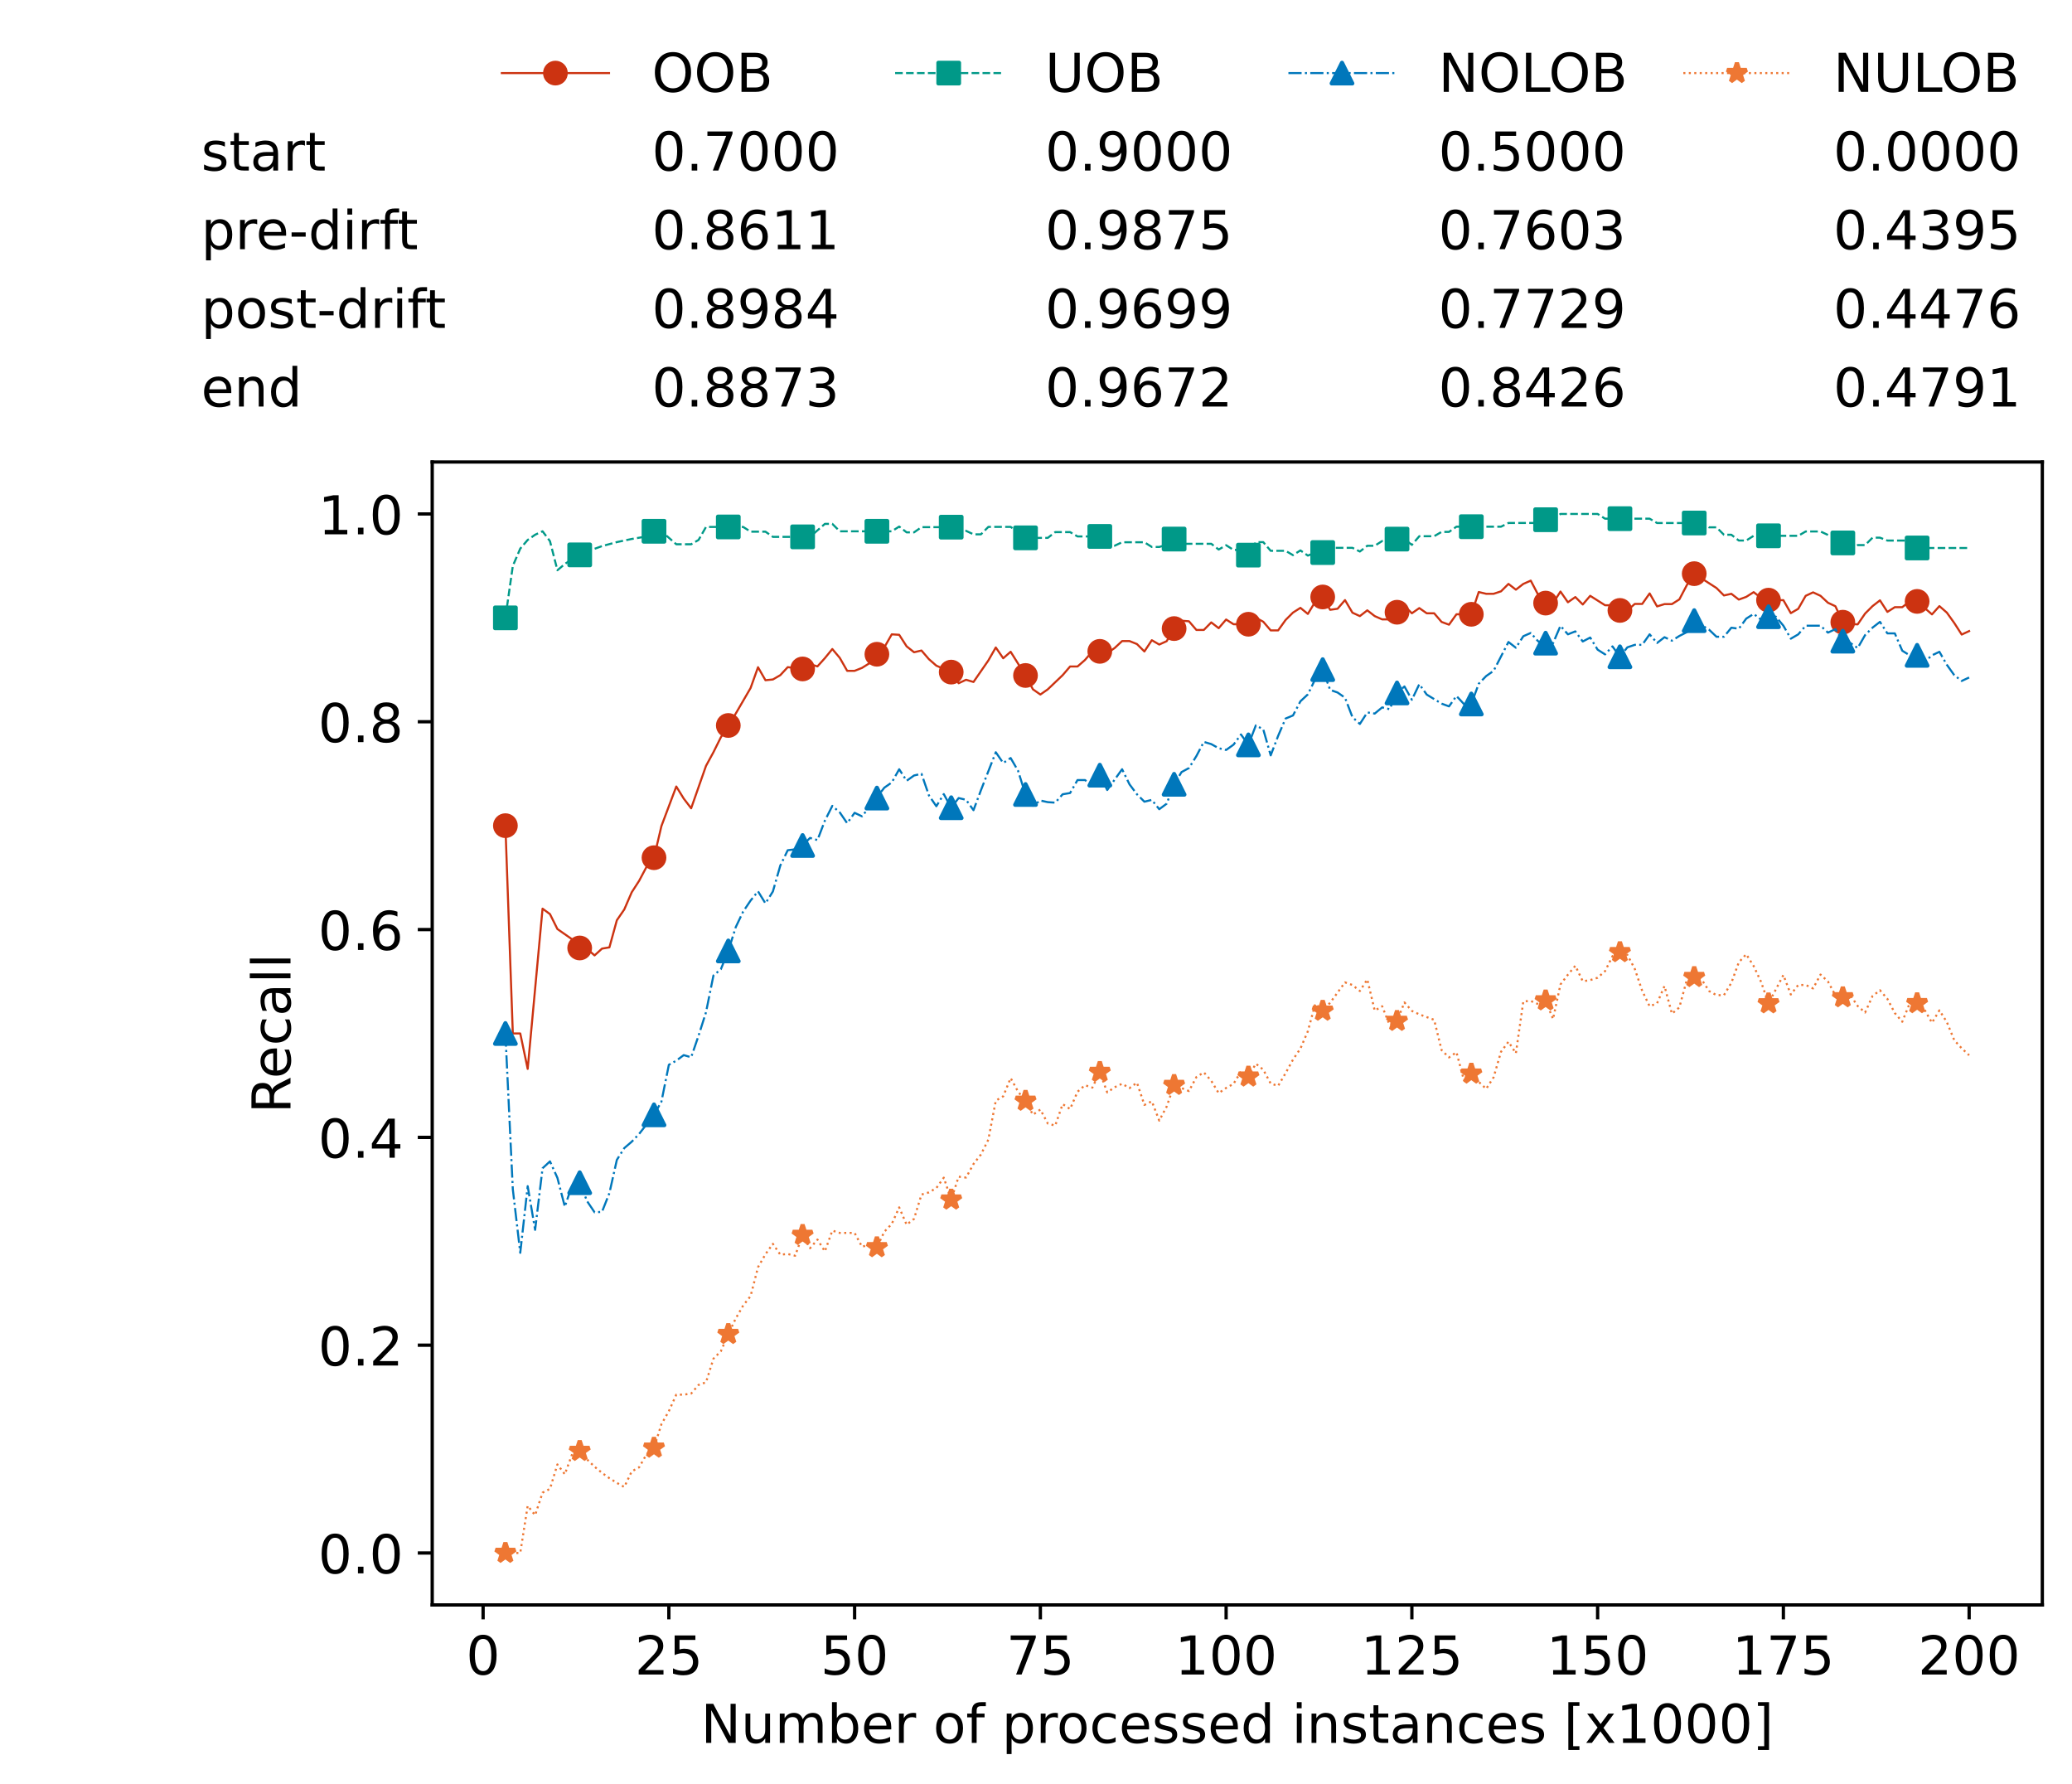 <?xml version="1.0" encoding="utf-8" standalone="no"?>
<!DOCTYPE svg PUBLIC "-//W3C//DTD SVG 1.1//EN"
  "http://www.w3.org/Graphics/SVG/1.1/DTD/svg11.dtd">
<!-- Created with matplotlib (https://matplotlib.org/) -->
<svg height="432.615pt" version="1.1" viewBox="0 0 502.65 432.615" width="502.65pt" xmlns="http://www.w3.org/2000/svg" xmlns:xlink="http://www.w3.org/1999/xlink">
 <defs>
  <style type="text/css">*{stroke-linecap:butt;stroke-linejoin:round;}</style>
 </defs>
 <g id="figure_1">
  <g id="patch_1">
   <path d="M 0 432.615 
L 502.65 432.615 
L 502.65 0 
L 0 0 
z
" style="fill:#ffffff;"/>
  </g>
  <g id="axes_1">
   <g id="patch_2">
    <path d="M 104.85 389.252 
L 495.45 389.252 
L 495.45 112.052 
L 104.85 112.052 
z
" style="fill:#ffffff;"/>
   </g>
   <g id="matplotlib.axis_1">
    <g id="xtick_1">
     <g id="line2d_1">
      <defs>
       <path d="M 0 0 
L 0 3.5 
" id="m39aeba08a5" style="stroke:#000000;stroke-width:0.8;"/>
      </defs>
      <g>
       <use style="stroke:#000000;stroke-width:0.8;" x="117.197" xlink:href="#m39aeba08a5" y="389.252"/>
      </g>
     </g>
     <g id="text_1">
      <!-- 0 -->
      <g transform="translate(113.061 406.13)scale(0.13 -0.13)">
       <defs>
        <path d="M 31.781 66.406 
Q 24.172 66.406 20.328 58.906 
Q 16.5 51.422 16.5 36.375 
Q 16.5 21.391 20.328 13.891 
Q 24.172 6.391 31.781 6.391 
Q 39.453 6.391 43.281 13.891 
Q 47.125 21.391 47.125 36.375 
Q 47.125 51.422 43.281 58.906 
Q 39.453 66.406 31.781 66.406 
z
M 31.781 74.219 
Q 44.047 74.219 50.516 64.516 
Q 56.984 54.828 56.984 36.375 
Q 56.984 17.969 50.516 8.266 
Q 44.047 -1.422 31.781 -1.422 
Q 19.531 -1.422 13.062 8.266 
Q 6.594 17.969 6.594 36.375 
Q 6.594 54.828 13.062 64.516 
Q 19.531 74.219 31.781 74.219 
z
" id="DejaVuSans-48"/>
       </defs>
       <use xlink:href="#DejaVuSans-48"/>
      </g>
     </g>
    </g>
    <g id="xtick_2">
     <g id="line2d_2">
      <g>
       <use style="stroke:#000000;stroke-width:0.8;" x="162.259" xlink:href="#m39aeba08a5" y="389.252"/>
      </g>
     </g>
     <g id="text_2">
      <!-- 25 -->
      <g transform="translate(153.988 406.13)scale(0.13 -0.13)">
       <defs>
        <path d="M 19.188 8.297 
L 53.609 8.297 
L 53.609 0 
L 7.328 0 
L 7.328 8.297 
Q 12.938 14.109 22.625 23.891 
Q 32.328 33.688 34.812 36.531 
Q 39.547 41.844 41.422 45.531 
Q 43.312 49.219 43.312 52.781 
Q 43.312 58.594 39.234 62.25 
Q 35.156 65.922 28.609 65.922 
Q 23.969 65.922 18.812 64.312 
Q 13.672 62.703 7.812 59.422 
L 7.812 69.391 
Q 13.766 71.781 18.938 73 
Q 24.125 74.219 28.422 74.219 
Q 39.75 74.219 46.484 68.547 
Q 53.219 62.891 53.219 53.422 
Q 53.219 48.922 51.531 44.891 
Q 49.859 40.875 45.406 35.406 
Q 44.188 33.984 37.641 27.219 
Q 31.109 20.453 19.188 8.297 
z
" id="DejaVuSans-50"/>
        <path d="M 10.797 72.906 
L 49.516 72.906 
L 49.516 64.594 
L 19.828 64.594 
L 19.828 46.734 
Q 21.969 47.469 24.109 47.828 
Q 26.266 48.188 28.422 48.188 
Q 40.625 48.188 47.75 41.5 
Q 54.891 34.812 54.891 23.391 
Q 54.891 11.625 47.562 5.094 
Q 40.234 -1.422 26.906 -1.422 
Q 22.312 -1.422 17.547 -0.641 
Q 12.797 0.141 7.719 1.703 
L 7.719 11.625 
Q 12.109 9.234 16.797 8.062 
Q 21.484 6.891 26.703 6.891 
Q 35.156 6.891 40.078 11.328 
Q 45.016 15.766 45.016 23.391 
Q 45.016 31 40.078 35.438 
Q 35.156 39.891 26.703 39.891 
Q 22.75 39.891 18.812 39.016 
Q 14.891 38.141 10.797 36.281 
z
" id="DejaVuSans-53"/>
       </defs>
       <use xlink:href="#DejaVuSans-50"/>
       <use x="63.623" xlink:href="#DejaVuSans-53"/>
      </g>
     </g>
    </g>
    <g id="xtick_3">
     <g id="line2d_3">
      <g>
       <use style="stroke:#000000;stroke-width:0.8;" x="207.322" xlink:href="#m39aeba08a5" y="389.252"/>
      </g>
     </g>
     <g id="text_3">
      <!-- 50 -->
      <g transform="translate(199.05 406.13)scale(0.13 -0.13)">
       <use xlink:href="#DejaVuSans-53"/>
       <use x="63.623" xlink:href="#DejaVuSans-48"/>
      </g>
     </g>
    </g>
    <g id="xtick_4">
     <g id="line2d_4">
      <g>
       <use style="stroke:#000000;stroke-width:0.8;" x="252.384" xlink:href="#m39aeba08a5" y="389.252"/>
      </g>
     </g>
     <g id="text_4">
      <!-- 75 -->
      <g transform="translate(244.113 406.13)scale(0.13 -0.13)">
       <defs>
        <path d="M 8.203 72.906 
L 55.078 72.906 
L 55.078 68.703 
L 28.609 0 
L 18.312 0 
L 43.219 64.594 
L 8.203 64.594 
z
" id="DejaVuSans-55"/>
       </defs>
       <use xlink:href="#DejaVuSans-55"/>
       <use x="63.623" xlink:href="#DejaVuSans-53"/>
      </g>
     </g>
    </g>
    <g id="xtick_5">
     <g id="line2d_5">
      <g>
       <use style="stroke:#000000;stroke-width:0.8;" x="297.446" xlink:href="#m39aeba08a5" y="389.252"/>
      </g>
     </g>
     <g id="text_5">
      <!-- 100 -->
      <g transform="translate(285.039 406.13)scale(0.13 -0.13)">
       <defs>
        <path d="M 12.406 8.297 
L 28.516 8.297 
L 28.516 63.922 
L 10.984 60.406 
L 10.984 69.391 
L 28.422 72.906 
L 38.281 72.906 
L 38.281 8.297 
L 54.391 8.297 
L 54.391 0 
L 12.406 0 
z
" id="DejaVuSans-49"/>
       </defs>
       <use xlink:href="#DejaVuSans-49"/>
       <use x="63.623" xlink:href="#DejaVuSans-48"/>
       <use x="127.246" xlink:href="#DejaVuSans-48"/>
      </g>
     </g>
    </g>
    <g id="xtick_6">
     <g id="line2d_6">
      <g>
       <use style="stroke:#000000;stroke-width:0.8;" x="342.509" xlink:href="#m39aeba08a5" y="389.252"/>
      </g>
     </g>
     <g id="text_6">
      <!-- 125 -->
      <g transform="translate(330.102 406.13)scale(0.13 -0.13)">
       <use xlink:href="#DejaVuSans-49"/>
       <use x="63.623" xlink:href="#DejaVuSans-50"/>
       <use x="127.246" xlink:href="#DejaVuSans-53"/>
      </g>
     </g>
    </g>
    <g id="xtick_7">
     <g id="line2d_7">
      <g>
       <use style="stroke:#000000;stroke-width:0.8;" x="387.571" xlink:href="#m39aeba08a5" y="389.252"/>
      </g>
     </g>
     <g id="text_7">
      <!-- 150 -->
      <g transform="translate(375.164 406.13)scale(0.13 -0.13)">
       <use xlink:href="#DejaVuSans-49"/>
       <use x="63.623" xlink:href="#DejaVuSans-53"/>
       <use x="127.246" xlink:href="#DejaVuSans-48"/>
      </g>
     </g>
    </g>
    <g id="xtick_8">
     <g id="line2d_8">
      <g>
       <use style="stroke:#000000;stroke-width:0.8;" x="432.633" xlink:href="#m39aeba08a5" y="389.252"/>
      </g>
     </g>
     <g id="text_8">
      <!-- 175 -->
      <g transform="translate(420.226 406.13)scale(0.13 -0.13)">
       <use xlink:href="#DejaVuSans-49"/>
       <use x="63.623" xlink:href="#DejaVuSans-55"/>
       <use x="127.246" xlink:href="#DejaVuSans-53"/>
      </g>
     </g>
    </g>
    <g id="xtick_9">
     <g id="line2d_9">
      <g>
       <use style="stroke:#000000;stroke-width:0.8;" x="477.695" xlink:href="#m39aeba08a5" y="389.252"/>
      </g>
     </g>
     <g id="text_9">
      <!-- 200 -->
      <g transform="translate(465.289 406.13)scale(0.13 -0.13)">
       <use xlink:href="#DejaVuSans-50"/>
       <use x="63.623" xlink:href="#DejaVuSans-48"/>
       <use x="127.246" xlink:href="#DejaVuSans-48"/>
      </g>
     </g>
    </g>
    <g id="text_10">
     <!-- Number of processed instances [x1000] -->
     <g transform="translate(170.025 422.711)scale(0.13 -0.13)">
      <defs>
       <path d="M 9.812 72.906 
L 23.094 72.906 
L 55.422 11.922 
L 55.422 72.906 
L 64.984 72.906 
L 64.984 0 
L 51.703 0 
L 19.391 60.984 
L 19.391 0 
L 9.812 0 
z
" id="DejaVuSans-78"/>
       <path d="M 8.5 21.578 
L 8.5 54.688 
L 17.484 54.688 
L 17.484 21.922 
Q 17.484 14.156 20.5 10.266 
Q 23.531 6.391 29.594 6.391 
Q 36.859 6.391 41.078 11.031 
Q 45.312 15.672 45.312 23.688 
L 45.312 54.688 
L 54.297 54.688 
L 54.297 0 
L 45.312 0 
L 45.312 8.406 
Q 42.047 3.422 37.719 1 
Q 33.406 -1.422 27.688 -1.422 
Q 18.266 -1.422 13.375 4.438 
Q 8.5 10.297 8.5 21.578 
z
M 31.109 56 
z
" id="DejaVuSans-117"/>
       <path d="M 52 44.188 
Q 55.375 50.25 60.062 53.125 
Q 64.75 56 71.094 56 
Q 79.641 56 84.281 50.016 
Q 88.922 44.047 88.922 33.016 
L 88.922 0 
L 79.891 0 
L 79.891 32.719 
Q 79.891 40.578 77.094 44.375 
Q 74.312 48.188 68.609 48.188 
Q 61.625 48.188 57.562 43.547 
Q 53.516 38.922 53.516 30.906 
L 53.516 0 
L 44.484 0 
L 44.484 32.719 
Q 44.484 40.625 41.703 44.406 
Q 38.922 48.188 33.109 48.188 
Q 26.219 48.188 22.156 43.531 
Q 18.109 38.875 18.109 30.906 
L 18.109 0 
L 9.078 0 
L 9.078 54.688 
L 18.109 54.688 
L 18.109 46.188 
Q 21.188 51.219 25.484 53.609 
Q 29.781 56 35.688 56 
Q 41.656 56 45.828 52.969 
Q 50 49.953 52 44.188 
z
" id="DejaVuSans-109"/>
       <path d="M 48.688 27.297 
Q 48.688 37.203 44.609 42.844 
Q 40.531 48.484 33.406 48.484 
Q 26.266 48.484 22.188 42.844 
Q 18.109 37.203 18.109 27.297 
Q 18.109 17.391 22.188 11.75 
Q 26.266 6.109 33.406 6.109 
Q 40.531 6.109 44.609 11.75 
Q 48.688 17.391 48.688 27.297 
z
M 18.109 46.391 
Q 20.953 51.266 25.266 53.625 
Q 29.594 56 35.594 56 
Q 45.562 56 51.781 48.094 
Q 58.016 40.188 58.016 27.297 
Q 58.016 14.406 51.781 6.484 
Q 45.562 -1.422 35.594 -1.422 
Q 29.594 -1.422 25.266 0.953 
Q 20.953 3.328 18.109 8.203 
L 18.109 0 
L 9.078 0 
L 9.078 75.984 
L 18.109 75.984 
z
" id="DejaVuSans-98"/>
       <path d="M 56.203 29.594 
L 56.203 25.203 
L 14.891 25.203 
Q 15.484 15.922 20.484 11.062 
Q 25.484 6.203 34.422 6.203 
Q 39.594 6.203 44.453 7.469 
Q 49.312 8.734 54.109 11.281 
L 54.109 2.781 
Q 49.266 0.734 44.188 -0.344 
Q 39.109 -1.422 33.891 -1.422 
Q 20.797 -1.422 13.156 6.188 
Q 5.516 13.812 5.516 26.812 
Q 5.516 40.234 12.766 48.109 
Q 20.016 56 32.328 56 
Q 43.359 56 49.781 48.891 
Q 56.203 41.797 56.203 29.594 
z
M 47.219 32.234 
Q 47.125 39.594 43.094 43.984 
Q 39.062 48.391 32.422 48.391 
Q 24.906 48.391 20.391 44.141 
Q 15.875 39.891 15.188 32.172 
z
" id="DejaVuSans-101"/>
       <path d="M 41.109 46.297 
Q 39.594 47.172 37.812 47.578 
Q 36.031 48 33.891 48 
Q 26.266 48 22.188 43.047 
Q 18.109 38.094 18.109 28.812 
L 18.109 0 
L 9.078 0 
L 9.078 54.688 
L 18.109 54.688 
L 18.109 46.188 
Q 20.953 51.172 25.484 53.578 
Q 30.031 56 36.531 56 
Q 37.453 56 38.578 55.875 
Q 39.703 55.766 41.062 55.516 
z
" id="DejaVuSans-114"/>
       <path id="DejaVuSans-32"/>
       <path d="M 30.609 48.391 
Q 23.391 48.391 19.188 42.75 
Q 14.984 37.109 14.984 27.297 
Q 14.984 17.484 19.156 11.844 
Q 23.344 6.203 30.609 6.203 
Q 37.797 6.203 41.984 11.859 
Q 46.188 17.531 46.188 27.297 
Q 46.188 37.016 41.984 42.703 
Q 37.797 48.391 30.609 48.391 
z
M 30.609 56 
Q 42.328 56 49.016 48.375 
Q 55.719 40.766 55.719 27.297 
Q 55.719 13.875 49.016 6.219 
Q 42.328 -1.422 30.609 -1.422 
Q 18.844 -1.422 12.172 6.219 
Q 5.516 13.875 5.516 27.297 
Q 5.516 40.766 12.172 48.375 
Q 18.844 56 30.609 56 
z
" id="DejaVuSans-111"/>
       <path d="M 37.109 75.984 
L 37.109 68.5 
L 28.516 68.5 
Q 23.688 68.5 21.797 66.547 
Q 19.922 64.594 19.922 59.516 
L 19.922 54.688 
L 34.719 54.688 
L 34.719 47.703 
L 19.922 47.703 
L 19.922 0 
L 10.891 0 
L 10.891 47.703 
L 2.297 47.703 
L 2.297 54.688 
L 10.891 54.688 
L 10.891 58.5 
Q 10.891 67.625 15.141 71.797 
Q 19.391 75.984 28.609 75.984 
z
" id="DejaVuSans-102"/>
       <path d="M 18.109 8.203 
L 18.109 -20.797 
L 9.078 -20.797 
L 9.078 54.688 
L 18.109 54.688 
L 18.109 46.391 
Q 20.953 51.266 25.266 53.625 
Q 29.594 56 35.594 56 
Q 45.562 56 51.781 48.094 
Q 58.016 40.188 58.016 27.297 
Q 58.016 14.406 51.781 6.484 
Q 45.562 -1.422 35.594 -1.422 
Q 29.594 -1.422 25.266 0.953 
Q 20.953 3.328 18.109 8.203 
z
M 48.688 27.297 
Q 48.688 37.203 44.609 42.844 
Q 40.531 48.484 33.406 48.484 
Q 26.266 48.484 22.188 42.844 
Q 18.109 37.203 18.109 27.297 
Q 18.109 17.391 22.188 11.75 
Q 26.266 6.109 33.406 6.109 
Q 40.531 6.109 44.609 11.75 
Q 48.688 17.391 48.688 27.297 
z
" id="DejaVuSans-112"/>
       <path d="M 48.781 52.594 
L 48.781 44.188 
Q 44.969 46.297 41.141 47.344 
Q 37.312 48.391 33.406 48.391 
Q 24.656 48.391 19.812 42.844 
Q 14.984 37.312 14.984 27.297 
Q 14.984 17.281 19.812 11.734 
Q 24.656 6.203 33.406 6.203 
Q 37.312 6.203 41.141 7.25 
Q 44.969 8.297 48.781 10.406 
L 48.781 2.094 
Q 45.016 0.344 40.984 -0.531 
Q 36.969 -1.422 32.422 -1.422 
Q 20.062 -1.422 12.781 6.344 
Q 5.516 14.109 5.516 27.297 
Q 5.516 40.672 12.859 48.328 
Q 20.219 56 33.016 56 
Q 37.156 56 41.109 55.141 
Q 45.062 54.297 48.781 52.594 
z
" id="DejaVuSans-99"/>
       <path d="M 44.281 53.078 
L 44.281 44.578 
Q 40.484 46.531 36.375 47.5 
Q 32.281 48.484 27.875 48.484 
Q 21.188 48.484 17.844 46.438 
Q 14.5 44.391 14.5 40.281 
Q 14.5 37.156 16.891 35.375 
Q 19.281 33.594 26.516 31.984 
L 29.594 31.297 
Q 39.156 29.25 43.188 25.516 
Q 47.219 21.781 47.219 15.094 
Q 47.219 7.469 41.188 3.016 
Q 35.156 -1.422 24.609 -1.422 
Q 20.219 -1.422 15.453 -0.562 
Q 10.688 0.297 5.422 2 
L 5.422 11.281 
Q 10.406 8.688 15.234 7.391 
Q 20.062 6.109 24.812 6.109 
Q 31.156 6.109 34.562 8.281 
Q 37.984 10.453 37.984 14.406 
Q 37.984 18.062 35.516 20.016 
Q 33.062 21.969 24.703 23.781 
L 21.578 24.516 
Q 13.234 26.266 9.516 29.906 
Q 5.812 33.547 5.812 39.891 
Q 5.812 47.609 11.281 51.797 
Q 16.75 56 26.812 56 
Q 31.781 56 36.172 55.266 
Q 40.578 54.547 44.281 53.078 
z
" id="DejaVuSans-115"/>
       <path d="M 45.406 46.391 
L 45.406 75.984 
L 54.391 75.984 
L 54.391 0 
L 45.406 0 
L 45.406 8.203 
Q 42.578 3.328 38.25 0.953 
Q 33.938 -1.422 27.875 -1.422 
Q 17.969 -1.422 11.734 6.484 
Q 5.516 14.406 5.516 27.297 
Q 5.516 40.188 11.734 48.094 
Q 17.969 56 27.875 56 
Q 33.938 56 38.25 53.625 
Q 42.578 51.266 45.406 46.391 
z
M 14.797 27.297 
Q 14.797 17.391 18.875 11.75 
Q 22.953 6.109 30.078 6.109 
Q 37.203 6.109 41.297 11.75 
Q 45.406 17.391 45.406 27.297 
Q 45.406 37.203 41.297 42.844 
Q 37.203 48.484 30.078 48.484 
Q 22.953 48.484 18.875 42.844 
Q 14.797 37.203 14.797 27.297 
z
" id="DejaVuSans-100"/>
       <path d="M 9.422 54.688 
L 18.406 54.688 
L 18.406 0 
L 9.422 0 
z
M 9.422 75.984 
L 18.406 75.984 
L 18.406 64.594 
L 9.422 64.594 
z
" id="DejaVuSans-105"/>
       <path d="M 54.891 33.016 
L 54.891 0 
L 45.906 0 
L 45.906 32.719 
Q 45.906 40.484 42.875 44.328 
Q 39.844 48.188 33.797 48.188 
Q 26.516 48.188 22.312 43.547 
Q 18.109 38.922 18.109 30.906 
L 18.109 0 
L 9.078 0 
L 9.078 54.688 
L 18.109 54.688 
L 18.109 46.188 
Q 21.344 51.125 25.703 53.562 
Q 30.078 56 35.797 56 
Q 45.219 56 50.047 50.172 
Q 54.891 44.344 54.891 33.016 
z
" id="DejaVuSans-110"/>
       <path d="M 18.312 70.219 
L 18.312 54.688 
L 36.812 54.688 
L 36.812 47.703 
L 18.312 47.703 
L 18.312 18.016 
Q 18.312 11.328 20.141 9.422 
Q 21.969 7.516 27.594 7.516 
L 36.812 7.516 
L 36.812 0 
L 27.594 0 
Q 17.188 0 13.234 3.875 
Q 9.281 7.766 9.281 18.016 
L 9.281 47.703 
L 2.688 47.703 
L 2.688 54.688 
L 9.281 54.688 
L 9.281 70.219 
z
" id="DejaVuSans-116"/>
       <path d="M 34.281 27.484 
Q 23.391 27.484 19.188 25 
Q 14.984 22.516 14.984 16.5 
Q 14.984 11.719 18.141 8.906 
Q 21.297 6.109 26.703 6.109 
Q 34.188 6.109 38.703 11.406 
Q 43.219 16.703 43.219 25.484 
L 43.219 27.484 
z
M 52.203 31.203 
L 52.203 0 
L 43.219 0 
L 43.219 8.297 
Q 40.141 3.328 35.547 0.953 
Q 30.953 -1.422 24.312 -1.422 
Q 15.922 -1.422 10.953 3.297 
Q 6 8.016 6 15.922 
Q 6 25.141 12.172 29.828 
Q 18.359 34.516 30.609 34.516 
L 43.219 34.516 
L 43.219 35.406 
Q 43.219 41.609 39.141 45 
Q 35.062 48.391 27.688 48.391 
Q 23 48.391 18.547 47.266 
Q 14.109 46.141 10.016 43.891 
L 10.016 52.203 
Q 14.938 54.109 19.578 55.047 
Q 24.219 56 28.609 56 
Q 40.484 56 46.344 49.844 
Q 52.203 43.703 52.203 31.203 
z
" id="DejaVuSans-97"/>
       <path d="M 8.594 75.984 
L 29.297 75.984 
L 29.297 69 
L 17.578 69 
L 17.578 -6.203 
L 29.297 -6.203 
L 29.297 -13.188 
L 8.594 -13.188 
z
" id="DejaVuSans-91"/>
       <path d="M 54.891 54.688 
L 35.109 28.078 
L 55.906 0 
L 45.312 0 
L 29.391 21.484 
L 13.484 0 
L 2.875 0 
L 24.125 28.609 
L 4.688 54.688 
L 15.281 54.688 
L 29.781 35.203 
L 44.281 54.688 
z
" id="DejaVuSans-120"/>
       <path d="M 30.422 75.984 
L 30.422 -13.188 
L 9.719 -13.188 
L 9.719 -6.203 
L 21.391 -6.203 
L 21.391 69 
L 9.719 69 
L 9.719 75.984 
z
" id="DejaVuSans-93"/>
      </defs>
      <use xlink:href="#DejaVuSans-78"/>
      <use x="74.805" xlink:href="#DejaVuSans-117"/>
      <use x="138.184" xlink:href="#DejaVuSans-109"/>
      <use x="235.596" xlink:href="#DejaVuSans-98"/>
      <use x="299.072" xlink:href="#DejaVuSans-101"/>
      <use x="360.596" xlink:href="#DejaVuSans-114"/>
      <use x="401.709" xlink:href="#DejaVuSans-32"/>
      <use x="433.496" xlink:href="#DejaVuSans-111"/>
      <use x="494.678" xlink:href="#DejaVuSans-102"/>
      <use x="529.883" xlink:href="#DejaVuSans-32"/>
      <use x="561.67" xlink:href="#DejaVuSans-112"/>
      <use x="625.146" xlink:href="#DejaVuSans-114"/>
      <use x="664.01" xlink:href="#DejaVuSans-111"/>
      <use x="725.191" xlink:href="#DejaVuSans-99"/>
      <use x="780.172" xlink:href="#DejaVuSans-101"/>
      <use x="841.695" xlink:href="#DejaVuSans-115"/>
      <use x="893.795" xlink:href="#DejaVuSans-115"/>
      <use x="945.895" xlink:href="#DejaVuSans-101"/>
      <use x="1007.418" xlink:href="#DejaVuSans-100"/>
      <use x="1070.895" xlink:href="#DejaVuSans-32"/>
      <use x="1102.682" xlink:href="#DejaVuSans-105"/>
      <use x="1130.465" xlink:href="#DejaVuSans-110"/>
      <use x="1193.844" xlink:href="#DejaVuSans-115"/>
      <use x="1245.943" xlink:href="#DejaVuSans-116"/>
      <use x="1285.152" xlink:href="#DejaVuSans-97"/>
      <use x="1346.432" xlink:href="#DejaVuSans-110"/>
      <use x="1409.811" xlink:href="#DejaVuSans-99"/>
      <use x="1464.791" xlink:href="#DejaVuSans-101"/>
      <use x="1526.314" xlink:href="#DejaVuSans-115"/>
      <use x="1578.414" xlink:href="#DejaVuSans-32"/>
      <use x="1610.201" xlink:href="#DejaVuSans-91"/>
      <use x="1649.215" xlink:href="#DejaVuSans-120"/>
      <use x="1708.395" xlink:href="#DejaVuSans-49"/>
      <use x="1772.018" xlink:href="#DejaVuSans-48"/>
      <use x="1835.641" xlink:href="#DejaVuSans-48"/>
      <use x="1899.264" xlink:href="#DejaVuSans-48"/>
      <use x="1962.887" xlink:href="#DejaVuSans-93"/>
     </g>
    </g>
   </g>
   <g id="matplotlib.axis_2">
    <g id="ytick_1">
     <g id="line2d_10">
      <defs>
       <path d="M 0 0 
L -3.5 0 
" id="mba4a1ba04d" style="stroke:#000000;stroke-width:0.8;"/>
      </defs>
      <g>
       <use style="stroke:#000000;stroke-width:0.8;" x="104.85" xlink:href="#mba4a1ba04d" y="376.652"/>
      </g>
     </g>
     <g id="text_11">
      <!-- 0.0 -->
      <g transform="translate(77.176 381.591)scale(0.13 -0.13)">
       <defs>
        <path d="M 10.688 12.406 
L 21 12.406 
L 21 0 
L 10.688 0 
z
" id="DejaVuSans-46"/>
       </defs>
       <use xlink:href="#DejaVuSans-48"/>
       <use x="63.623" xlink:href="#DejaVuSans-46"/>
       <use x="95.41" xlink:href="#DejaVuSans-48"/>
      </g>
     </g>
    </g>
    <g id="ytick_2">
     <g id="line2d_11">
      <g>
       <use style="stroke:#000000;stroke-width:0.8;" x="104.85" xlink:href="#mba4a1ba04d" y="326.252"/>
      </g>
     </g>
     <g id="text_12">
      <!-- 0.2 -->
      <g transform="translate(77.176 331.191)scale(0.13 -0.13)">
       <use xlink:href="#DejaVuSans-48"/>
       <use x="63.623" xlink:href="#DejaVuSans-46"/>
       <use x="95.41" xlink:href="#DejaVuSans-50"/>
      </g>
     </g>
    </g>
    <g id="ytick_3">
     <g id="line2d_12">
      <g>
       <use style="stroke:#000000;stroke-width:0.8;" x="104.85" xlink:href="#mba4a1ba04d" y="275.852"/>
      </g>
     </g>
     <g id="text_13">
      <!-- 0.4 -->
      <g transform="translate(77.176 280.791)scale(0.13 -0.13)">
       <defs>
        <path d="M 37.797 64.312 
L 12.891 25.391 
L 37.797 25.391 
z
M 35.203 72.906 
L 47.609 72.906 
L 47.609 25.391 
L 58.016 25.391 
L 58.016 17.188 
L 47.609 17.188 
L 47.609 0 
L 37.797 0 
L 37.797 17.188 
L 4.891 17.188 
L 4.891 26.703 
z
" id="DejaVuSans-52"/>
       </defs>
       <use xlink:href="#DejaVuSans-48"/>
       <use x="63.623" xlink:href="#DejaVuSans-46"/>
       <use x="95.41" xlink:href="#DejaVuSans-52"/>
      </g>
     </g>
    </g>
    <g id="ytick_4">
     <g id="line2d_13">
      <g>
       <use style="stroke:#000000;stroke-width:0.8;" x="104.85" xlink:href="#mba4a1ba04d" y="225.452"/>
      </g>
     </g>
     <g id="text_14">
      <!-- 0.6 -->
      <g transform="translate(77.176 230.391)scale(0.13 -0.13)">
       <defs>
        <path d="M 33.016 40.375 
Q 26.375 40.375 22.484 35.828 
Q 18.609 31.297 18.609 23.391 
Q 18.609 15.531 22.484 10.953 
Q 26.375 6.391 33.016 6.391 
Q 39.656 6.391 43.531 10.953 
Q 47.406 15.531 47.406 23.391 
Q 47.406 31.297 43.531 35.828 
Q 39.656 40.375 33.016 40.375 
z
M 52.594 71.297 
L 52.594 62.312 
Q 48.875 64.062 45.094 64.984 
Q 41.312 65.922 37.594 65.922 
Q 27.828 65.922 22.672 59.328 
Q 17.531 52.734 16.797 39.406 
Q 19.672 43.656 24.016 45.922 
Q 28.375 48.188 33.594 48.188 
Q 44.578 48.188 50.953 41.516 
Q 57.328 34.859 57.328 23.391 
Q 57.328 12.156 50.688 5.359 
Q 44.047 -1.422 33.016 -1.422 
Q 20.359 -1.422 13.672 8.266 
Q 6.984 17.969 6.984 36.375 
Q 6.984 53.656 15.188 63.938 
Q 23.391 74.219 37.203 74.219 
Q 40.922 74.219 44.703 73.484 
Q 48.484 72.75 52.594 71.297 
z
" id="DejaVuSans-54"/>
       </defs>
       <use xlink:href="#DejaVuSans-48"/>
       <use x="63.623" xlink:href="#DejaVuSans-46"/>
       <use x="95.41" xlink:href="#DejaVuSans-54"/>
      </g>
     </g>
    </g>
    <g id="ytick_5">
     <g id="line2d_14">
      <g>
       <use style="stroke:#000000;stroke-width:0.8;" x="104.85" xlink:href="#mba4a1ba04d" y="175.052"/>
      </g>
     </g>
     <g id="text_15">
      <!-- 0.8 -->
      <g transform="translate(77.176 179.991)scale(0.13 -0.13)">
       <defs>
        <path d="M 31.781 34.625 
Q 24.75 34.625 20.719 30.859 
Q 16.703 27.094 16.703 20.516 
Q 16.703 13.922 20.719 10.156 
Q 24.75 6.391 31.781 6.391 
Q 38.812 6.391 42.859 10.172 
Q 46.922 13.969 46.922 20.516 
Q 46.922 27.094 42.891 30.859 
Q 38.875 34.625 31.781 34.625 
z
M 21.922 38.812 
Q 15.578 40.375 12.031 44.719 
Q 8.5 49.078 8.5 55.328 
Q 8.5 64.062 14.719 69.141 
Q 20.953 74.219 31.781 74.219 
Q 42.672 74.219 48.875 69.141 
Q 55.078 64.062 55.078 55.328 
Q 55.078 49.078 51.531 44.719 
Q 48 40.375 41.703 38.812 
Q 48.828 37.156 52.797 32.312 
Q 56.781 27.484 56.781 20.516 
Q 56.781 9.906 50.312 4.234 
Q 43.844 -1.422 31.781 -1.422 
Q 19.734 -1.422 13.25 4.234 
Q 6.781 9.906 6.781 20.516 
Q 6.781 27.484 10.781 32.312 
Q 14.797 37.156 21.922 38.812 
z
M 18.312 54.391 
Q 18.312 48.734 21.844 45.562 
Q 25.391 42.391 31.781 42.391 
Q 38.141 42.391 41.719 45.562 
Q 45.312 48.734 45.312 54.391 
Q 45.312 60.062 41.719 63.234 
Q 38.141 66.406 31.781 66.406 
Q 25.391 66.406 21.844 63.234 
Q 18.312 60.062 18.312 54.391 
z
" id="DejaVuSans-56"/>
       </defs>
       <use xlink:href="#DejaVuSans-48"/>
       <use x="63.623" xlink:href="#DejaVuSans-46"/>
       <use x="95.41" xlink:href="#DejaVuSans-56"/>
      </g>
     </g>
    </g>
    <g id="ytick_6">
     <g id="line2d_15">
      <g>
       <use style="stroke:#000000;stroke-width:0.8;" x="104.85" xlink:href="#mba4a1ba04d" y="124.652"/>
      </g>
     </g>
     <g id="text_16">
      <!-- 1.0 -->
      <g transform="translate(77.176 129.591)scale(0.13 -0.13)">
       <use xlink:href="#DejaVuSans-49"/>
       <use x="63.623" xlink:href="#DejaVuSans-46"/>
       <use x="95.41" xlink:href="#DejaVuSans-48"/>
      </g>
     </g>
    </g>
    <g id="text_17">
     <!-- Recall -->
     <g transform="translate(70.472 270.044)rotate(-90)scale(0.13 -0.13)">
      <defs>
       <path d="M 44.391 34.188 
Q 47.562 33.109 50.562 29.594 
Q 53.562 26.078 56.594 19.922 
L 66.609 0 
L 56 0 
L 46.688 18.703 
Q 43.062 26.031 39.672 28.422 
Q 36.281 30.812 30.422 30.812 
L 19.672 30.812 
L 19.672 0 
L 9.812 0 
L 9.812 72.906 
L 32.078 72.906 
Q 44.578 72.906 50.734 67.672 
Q 56.891 62.453 56.891 51.906 
Q 56.891 45.016 53.688 40.469 
Q 50.484 35.938 44.391 34.188 
z
M 19.672 64.797 
L 19.672 38.922 
L 32.078 38.922 
Q 39.203 38.922 42.844 42.219 
Q 46.484 45.516 46.484 51.906 
Q 46.484 58.297 42.844 61.547 
Q 39.203 64.797 32.078 64.797 
z
" id="DejaVuSans-82"/>
       <path d="M 9.422 75.984 
L 18.406 75.984 
L 18.406 0 
L 9.422 0 
z
" id="DejaVuSans-108"/>
      </defs>
      <use xlink:href="#DejaVuSans-82"/>
      <use x="64.982" xlink:href="#DejaVuSans-101"/>
      <use x="126.506" xlink:href="#DejaVuSans-99"/>
      <use x="181.486" xlink:href="#DejaVuSans-97"/>
      <use x="242.766" xlink:href="#DejaVuSans-108"/>
      <use x="270.549" xlink:href="#DejaVuSans-108"/>
     </g>
    </g>
   </g>
   <g id="line2d_16"/>
   <g id="line2d_17"/>
   <g id="line2d_18"/>
   <g id="line2d_19"/>
   <g id="line2d_20"/>
   <g id="line2d_21">
    <path clip-path="url(#p126138dcb2)" d="M 122.605 200.252 
L 124.407 250.652 
L 126.21 250.652 
L 128.012 259.243 
L 131.617 220.379 
L 133.419 221.704 
L 135.222 225.322 
L 138.827 227.843 
L 140.629 229.916 
L 142.432 230.144 
L 144.234 231.722 
L 146.037 230.074 
L 147.839 229.766 
L 149.642 223.196 
L 151.444 220.576 
L 153.247 216.413 
L 155.049 213.624 
L 156.852 210.226 
L 158.654 208.021 
L 160.457 200.346 
L 164.062 190.753 
L 165.864 193.678 
L 167.667 196.041 
L 171.272 185.751 
L 173.074 182.441 
L 174.877 178.814 
L 178.482 173.071 
L 182.087 166.866 
L 183.889 161.826 
L 185.692 164.976 
L 187.494 164.796 
L 189.297 163.746 
L 191.099 161.807 
L 194.704 162.242 
L 196.507 161.097 
L 198.309 161.622 
L 200.112 159.617 
L 201.914 157.412 
L 203.717 159.55 
L 205.519 162.7 
L 207.322 162.7 
L 209.124 161.984 
L 210.927 160.853 
L 212.729 158.677 
L 214.532 156.997 
L 216.334 153.847 
L 218.137 153.961 
L 219.939 156.761 
L 221.742 158.193 
L 223.544 157.773 
L 225.347 159.873 
L 227.149 161.448 
L 230.754 163.008 
L 232.557 165.708 
L 234.359 164.868 
L 236.162 165.403 
L 239.767 160.183 
L 241.569 157.033 
L 243.372 159.65 
L 245.174 158.075 
L 248.779 163.826 
L 250.581 167.186 
L 252.384 168.446 
L 254.186 167.186 
L 257.791 163.749 
L 259.594 161.649 
L 261.396 161.649 
L 263.199 160.074 
L 265.001 157.974 
L 266.804 157.974 
L 268.606 158.424 
L 270.409 157.164 
L 272.211 155.484 
L 274.014 155.484 
L 275.816 156.204 
L 277.619 158.004 
L 279.421 155.273 
L 281.224 156.323 
L 283.026 155.507 
L 284.829 152.453 
L 286.631 150.544 
L 288.434 150.684 
L 290.236 152.784 
L 292.039 152.784 
L 293.841 150.953 
L 295.644 152.353 
L 297.446 150.253 
L 299.249 151.398 
L 302.854 151.398 
L 304.656 149.823 
L 306.459 150.793 
L 308.261 152.893 
L 310.064 152.893 
L 311.866 150.373 
L 313.669 148.573 
L 315.471 147.427 
L 317.274 148.897 
L 319.076 145.933 
L 320.879 144.787 
L 322.681 147.896 
L 324.484 147.642 
L 326.286 145.542 
L 328.089 148.596 
L 329.891 149.427 
L 331.694 148.027 
L 333.496 149.427 
L 335.299 150.22 
L 337.101 150.22 
L 338.904 148.487 
L 340.706 146.912 
L 342.509 148.743 
L 344.311 147.483 
L 346.114 148.743 
L 347.916 148.743 
L 349.719 150.843 
L 351.521 151.506 
L 353.324 148.986 
L 356.928 148.986 
L 358.731 143.586 
L 360.533 144.016 
L 362.336 144.016 
L 364.138 143.416 
L 365.941 141.616 
L 367.743 143.016 
L 369.546 141.616 
L 371.348 140.823 
L 373.151 144.259 
L 374.953 146.272 
L 376.756 146.272 
L 378.558 143.472 
L 380.361 146.068 
L 382.163 144.808 
L 383.966 146.608 
L 385.768 144.508 
L 389.373 146.79 
L 391.176 146.79 
L 392.978 148.05 
L 394.781 148.05 
L 396.583 146.475 
L 398.386 146.475 
L 400.188 143.925 
L 401.991 147.075 
L 403.793 146.515 
L 405.596 146.515 
L 407.398 145.37 
L 409.201 141.934 
L 411.003 139.134 
L 416.411 142.618 
L 418.213 144.418 
L 420.016 144.018 
L 421.818 145.418 
L 423.621 144.763 
L 425.423 143.618 
L 427.226 145.018 
L 429.028 145.558 
L 432.633 145.558 
L 434.436 148.708 
L 436.238 147.658 
L 438.041 144.508 
L 439.843 143.668 
L 441.646 144.508 
L 443.448 146.188 
L 445.251 147.028 
L 447.053 150.905 
L 448.856 151.334 
L 450.658 151.43 
L 452.461 148.805 
L 454.263 147.005 
L 456.066 145.605 
L 457.868 148.405 
L 459.671 147.259 
L 461.473 147.259 
L 463.276 145.859 
L 465.078 145.859 
L 468.683 149.009 
L 470.485 147.005 
L 472.288 148.58 
L 474.09 151.1 
L 475.893 153.9 
L 477.695 153.06 
L 477.695 153.06 
" style="fill:none;stroke:#cc3311;stroke-linecap:square;stroke-width:0.5;"/>
    <defs>
     <path d="M 0 2.5 
C 0.663 2.5 1.299 2.237 1.768 1.768 
C 2.237 1.299 2.5 0.663 2.5 0 
C 2.5 -0.663 2.237 -1.299 1.768 -1.768 
C 1.299 -2.237 0.663 -2.5 0 -2.5 
C -0.663 -2.5 -1.299 -2.237 -1.768 -1.768 
C -2.237 -1.299 -2.5 -0.663 -2.5 0 
C -2.5 0.663 -2.237 1.299 -1.768 1.768 
C -1.299 2.237 -0.663 2.5 0 2.5 
z
" id="mc7196773bb" style="stroke:#cc3311;"/>
    </defs>
    <g clip-path="url(#p126138dcb2)">
     <use style="fill:#cc3311;stroke:#cc3311;" x="122.605" xlink:href="#mc7196773bb" y="200.252"/>
     <use style="fill:#cc3311;stroke:#cc3311;" x="140.629" xlink:href="#mc7196773bb" y="229.916"/>
     <use style="fill:#cc3311;stroke:#cc3311;" x="158.654" xlink:href="#mc7196773bb" y="208.021"/>
     <use style="fill:#cc3311;stroke:#cc3311;" x="176.679" xlink:href="#mc7196773bb" y="175.951"/>
     <use style="fill:#cc3311;stroke:#cc3311;" x="194.704" xlink:href="#mc7196773bb" y="162.242"/>
     <use style="fill:#cc3311;stroke:#cc3311;" x="212.729" xlink:href="#mc7196773bb" y="158.677"/>
     <use style="fill:#cc3311;stroke:#cc3311;" x="230.754" xlink:href="#mc7196773bb" y="163.008"/>
     <use style="fill:#cc3311;stroke:#cc3311;" x="248.779" xlink:href="#mc7196773bb" y="163.826"/>
     <use style="fill:#cc3311;stroke:#cc3311;" x="266.804" xlink:href="#mc7196773bb" y="157.974"/>
     <use style="fill:#cc3311;stroke:#cc3311;" x="284.829" xlink:href="#mc7196773bb" y="152.453"/>
     <use style="fill:#cc3311;stroke:#cc3311;" x="302.854" xlink:href="#mc7196773bb" y="151.398"/>
     <use style="fill:#cc3311;stroke:#cc3311;" x="320.879" xlink:href="#mc7196773bb" y="144.787"/>
     <use style="fill:#cc3311;stroke:#cc3311;" x="338.904" xlink:href="#mc7196773bb" y="148.487"/>
     <use style="fill:#cc3311;stroke:#cc3311;" x="356.928" xlink:href="#mc7196773bb" y="148.986"/>
     <use style="fill:#cc3311;stroke:#cc3311;" x="374.953" xlink:href="#mc7196773bb" y="146.272"/>
     <use style="fill:#cc3311;stroke:#cc3311;" x="392.978" xlink:href="#mc7196773bb" y="148.05"/>
     <use style="fill:#cc3311;stroke:#cc3311;" x="411.003" xlink:href="#mc7196773bb" y="139.134"/>
     <use style="fill:#cc3311;stroke:#cc3311;" x="429.028" xlink:href="#mc7196773bb" y="145.558"/>
     <use style="fill:#cc3311;stroke:#cc3311;" x="447.053" xlink:href="#mc7196773bb" y="150.905"/>
     <use style="fill:#cc3311;stroke:#cc3311;" x="465.078" xlink:href="#mc7196773bb" y="145.859"/>
    </g>
   </g>
   <g id="line2d_22"/>
   <g id="line2d_23"/>
   <g id="line2d_24"/>
   <g id="line2d_25"/>
   <g id="line2d_26">
    <path clip-path="url(#p126138dcb2)" d="M 122.605 149.852 
L 124.407 137.252 
L 126.21 133.052 
L 128.012 130.952 
L 129.815 129.692 
L 131.617 128.852 
L 133.419 131.252 
L 135.222 138.302 
L 137.024 136.785 
L 138.827 135.572 
L 140.629 134.579 
L 142.432 133.752 
L 146.037 132.452 
L 149.642 131.477 
L 153.247 130.718 
L 156.852 130.112 
L 158.654 128.852 
L 160.457 128.852 
L 164.062 132.002 
L 167.667 132.002 
L 169.469 130.952 
L 171.272 127.802 
L 180.284 127.802 
L 182.087 128.947 
L 185.692 128.947 
L 187.494 130.207 
L 196.507 130.207 
L 200.112 127.057 
L 201.914 127.057 
L 203.717 128.857 
L 216.334 128.857 
L 218.137 127.712 
L 219.939 129.112 
L 221.742 129.112 
L 223.544 127.852 
L 230.754 127.852 
L 232.557 128.752 
L 234.359 128.752 
L 236.162 129.592 
L 237.964 129.592 
L 239.767 127.792 
L 245.174 127.792 
L 246.976 129.052 
L 248.779 130.452 
L 254.186 130.452 
L 255.989 129.052 
L 259.594 129.052 
L 261.396 130.102 
L 266.804 130.102 
L 268.606 132.352 
L 270.409 132.352 
L 272.211 131.512 
L 277.619 131.512 
L 279.421 132.657 
L 281.224 132.657 
L 283.026 132.138 
L 284.829 130.738 
L 286.631 131.884 
L 293.841 131.884 
L 295.644 133.284 
L 297.446 132.234 
L 299.249 133.379 
L 301.051 133.379 
L 302.854 134.639 
L 304.656 131.489 
L 306.459 131.489 
L 308.261 133.589 
L 311.866 133.589 
L 313.669 134.639 
L 315.471 133.494 
L 317.274 134.754 
L 319.076 134.013 
L 320.879 134.013 
L 322.681 132.867 
L 328.089 132.867 
L 329.891 133.767 
L 331.694 132.367 
L 333.496 132.367 
L 335.299 131.222 
L 337.101 131.222 
L 338.904 130.749 
L 340.706 130.749 
L 342.509 132.149 
L 344.311 130.049 
L 347.916 130.049 
L 349.719 128.999 
L 351.521 128.999 
L 353.324 127.739 
L 364.138 127.739 
L 365.941 126.839 
L 373.151 126.839 
L 374.953 126.052 
L 376.756 126.052 
L 378.558 124.652 
L 387.571 124.652 
L 389.373 125.797 
L 400.188 125.797 
L 401.991 126.847 
L 412.806 126.847 
L 414.608 127.897 
L 416.411 127.897 
L 418.213 129.697 
L 420.016 129.697 
L 421.818 131.097 
L 423.621 131.097 
L 425.423 129.952 
L 436.238 129.952 
L 438.041 128.902 
L 441.646 128.902 
L 443.448 129.742 
L 445.251 129.742 
L 447.053 131.68 
L 448.856 133.255 
L 450.658 132.205 
L 452.461 132.205 
L 454.263 130.405 
L 456.066 130.405 
L 457.868 131.105 
L 463.276 131.105 
L 465.078 132.905 
L 477.695 132.905 
L 477.695 132.905 
" style="fill:none;stroke:#009988;stroke-dasharray:1.85,0.8;stroke-dashoffset:0;stroke-width:0.5;"/>
    <defs>
     <path d="M -2.5 2.5 
L 2.5 2.5 
L 2.5 -2.5 
L -2.5 -2.5 
z
" id="m79b538a6b4" style="stroke:#009988;stroke-linejoin:miter;"/>
    </defs>
    <g clip-path="url(#p126138dcb2)">
     <use style="fill:#009988;stroke:#009988;stroke-linejoin:miter;" x="122.605" xlink:href="#m79b538a6b4" y="149.852"/>
     <use style="fill:#009988;stroke:#009988;stroke-linejoin:miter;" x="140.629" xlink:href="#m79b538a6b4" y="134.579"/>
     <use style="fill:#009988;stroke:#009988;stroke-linejoin:miter;" x="158.654" xlink:href="#m79b538a6b4" y="128.852"/>
     <use style="fill:#009988;stroke:#009988;stroke-linejoin:miter;" x="176.679" xlink:href="#m79b538a6b4" y="127.802"/>
     <use style="fill:#009988;stroke:#009988;stroke-linejoin:miter;" x="194.704" xlink:href="#m79b538a6b4" y="130.207"/>
     <use style="fill:#009988;stroke:#009988;stroke-linejoin:miter;" x="212.729" xlink:href="#m79b538a6b4" y="128.857"/>
     <use style="fill:#009988;stroke:#009988;stroke-linejoin:miter;" x="230.754" xlink:href="#m79b538a6b4" y="127.852"/>
     <use style="fill:#009988;stroke:#009988;stroke-linejoin:miter;" x="248.779" xlink:href="#m79b538a6b4" y="130.452"/>
     <use style="fill:#009988;stroke:#009988;stroke-linejoin:miter;" x="266.804" xlink:href="#m79b538a6b4" y="130.102"/>
     <use style="fill:#009988;stroke:#009988;stroke-linejoin:miter;" x="284.829" xlink:href="#m79b538a6b4" y="130.738"/>
     <use style="fill:#009988;stroke:#009988;stroke-linejoin:miter;" x="302.854" xlink:href="#m79b538a6b4" y="134.639"/>
     <use style="fill:#009988;stroke:#009988;stroke-linejoin:miter;" x="320.879" xlink:href="#m79b538a6b4" y="134.013"/>
     <use style="fill:#009988;stroke:#009988;stroke-linejoin:miter;" x="338.904" xlink:href="#m79b538a6b4" y="130.749"/>
     <use style="fill:#009988;stroke:#009988;stroke-linejoin:miter;" x="356.928" xlink:href="#m79b538a6b4" y="127.739"/>
     <use style="fill:#009988;stroke:#009988;stroke-linejoin:miter;" x="374.953" xlink:href="#m79b538a6b4" y="126.052"/>
     <use style="fill:#009988;stroke:#009988;stroke-linejoin:miter;" x="392.978" xlink:href="#m79b538a6b4" y="125.797"/>
     <use style="fill:#009988;stroke:#009988;stroke-linejoin:miter;" x="411.003" xlink:href="#m79b538a6b4" y="126.847"/>
     <use style="fill:#009988;stroke:#009988;stroke-linejoin:miter;" x="429.028" xlink:href="#m79b538a6b4" y="129.952"/>
     <use style="fill:#009988;stroke:#009988;stroke-linejoin:miter;" x="447.053" xlink:href="#m79b538a6b4" y="131.68"/>
     <use style="fill:#009988;stroke:#009988;stroke-linejoin:miter;" x="465.078" xlink:href="#m79b538a6b4" y="132.905"/>
    </g>
   </g>
   <g id="line2d_27"/>
   <g id="line2d_28"/>
   <g id="line2d_29"/>
   <g id="line2d_30"/>
   <g id="line2d_31">
    <path clip-path="url(#p126138dcb2)" d="M 122.605 250.652 
L 124.407 288.452 
L 126.21 303.852 
L 128.012 287.688 
L 129.815 298.281 
L 131.617 283.343 
L 133.419 281.673 
L 135.222 285.67 
L 137.024 292.668 
L 138.827 287.321 
L 140.629 286.851 
L 142.432 291.334 
L 144.234 294.02 
L 146.037 293.923 
L 147.839 289.358 
L 149.642 281.314 
L 151.444 278.451 
L 153.247 276.907 
L 155.049 275.015 
L 158.654 270.384 
L 160.457 267.177 
L 162.259 258.252 
L 164.062 257.25 
L 165.864 255.9 
L 167.667 256.425 
L 169.469 251.175 
L 171.272 245.505 
L 173.074 236.596 
L 174.877 235.068 
L 176.679 230.63 
L 178.482 224.87 
L 180.284 221.09 
L 182.087 218.417 
L 183.889 216.177 
L 185.692 219.102 
L 187.494 216.222 
L 189.297 209.922 
L 191.099 206.207 
L 192.902 205.997 
L 194.704 205.059 
L 196.507 203.226 
L 198.309 203.751 
L 200.112 199.026 
L 201.914 195.456 
L 203.717 197.031 
L 205.519 199.656 
L 207.322 197.136 
L 209.124 197.995 
L 214.532 191.038 
L 216.334 189.778 
L 218.137 186.57 
L 219.939 189.37 
L 221.742 188.082 
L 223.544 187.662 
L 225.347 192.912 
L 227.149 195.537 
L 228.952 192.597 
L 230.754 195.897 
L 232.557 193.557 
L 234.359 193.977 
L 236.162 196.497 
L 237.964 191.667 
L 241.569 182.442 
L 243.372 185.059 
L 245.174 183.847 
L 246.976 186.949 
L 248.779 192.689 
L 250.581 195.419 
L 252.384 194.159 
L 254.186 194.546 
L 255.989 194.674 
L 257.791 192.637 
L 259.594 192.337 
L 261.396 189.187 
L 263.199 189.187 
L 265.001 190.524 
L 266.804 188.004 
L 268.606 191.604 
L 272.211 186.564 
L 274.014 190.239 
L 275.816 192.639 
L 277.619 194.439 
L 279.421 193.998 
L 281.224 196.26 
L 283.026 194.925 
L 284.829 190.216 
L 286.631 187.257 
L 288.434 186.277 
L 290.236 183.37 
L 292.039 179.933 
L 293.841 180.472 
L 295.644 181.472 
L 297.446 181.892 
L 299.249 180.603 
L 301.051 178.136 
L 302.854 180.656 
L 304.656 175.931 
L 306.459 176.9 
L 308.261 183.2 
L 310.064 178.475 
L 311.866 174.275 
L 313.669 173.525 
L 315.471 170.089 
L 317.274 168.409 
L 319.076 164.703 
L 320.879 162.412 
L 322.681 167.321 
L 324.484 167.957 
L 326.286 169.217 
L 328.089 173.926 
L 329.891 175.588 
L 331.694 172.788 
L 333.496 173.068 
L 335.299 171.57 
L 337.101 172.001 
L 338.904 168.063 
L 340.706 166.488 
L 342.509 169.719 
L 344.311 165.939 
L 346.114 168.459 
L 349.719 170.655 
L 351.521 171.318 
L 353.324 168.798 
L 355.126 170.736 
L 356.928 170.736 
L 358.731 165.827 
L 360.533 163.966 
L 362.336 162.706 
L 365.941 155.706 
L 367.743 157.106 
L 369.546 154.306 
L 371.348 153.513 
L 373.151 155.549 
L 374.953 155.987 
L 376.756 155.987 
L 378.558 151.787 
L 380.361 153.848 
L 382.163 153.128 
L 383.966 155.583 
L 385.768 154.628 
L 387.571 157.565 
L 389.373 158.711 
L 391.176 156.772 
L 392.978 159.292 
L 394.781 157.001 
L 396.583 156.396 
L 398.386 156.396 
L 400.188 153.846 
L 401.991 155.946 
L 403.793 154.546 
L 405.596 155.386 
L 407.398 154.24 
L 409.201 153.324 
L 411.003 150.524 
L 414.608 152.719 
L 416.411 154.437 
L 418.213 154.437 
L 420.016 152.237 
L 421.818 152.492 
L 423.621 150.037 
L 425.423 148.892 
L 427.226 150.292 
L 429.028 149.572 
L 430.831 149.572 
L 432.633 151.753 
L 434.436 154.903 
L 436.238 153.853 
L 438.041 151.753 
L 441.646 151.753 
L 443.448 153.433 
L 445.251 152.593 
L 447.053 155.5 
L 448.856 155.93 
L 450.658 157.171 
L 452.461 154.021 
L 454.263 152.221 
L 456.066 150.821 
L 457.868 153.621 
L 459.671 153.621 
L 461.473 157.821 
L 463.276 158.941 
L 465.078 158.941 
L 466.881 160.516 
L 468.683 158.941 
L 470.485 158.082 
L 472.288 161.232 
L 474.09 163.752 
L 475.893 165.152 
L 477.695 164.312 
L 477.695 164.312 
" style="fill:none;stroke:#0077bb;stroke-dasharray:3.2,0.8,0.5,0.8;stroke-dashoffset:0;stroke-width:0.5;"/>
    <defs>
     <path d="M 0 -2.5 
L -2.5 2.5 
L 2.5 2.5 
z
" id="ma1fdfa25c3" style="stroke:#0077bb;stroke-linejoin:miter;"/>
    </defs>
    <g clip-path="url(#p126138dcb2)">
     <use style="fill:#0077bb;stroke:#0077bb;stroke-linejoin:miter;" x="122.605" xlink:href="#ma1fdfa25c3" y="250.652"/>
     <use style="fill:#0077bb;stroke:#0077bb;stroke-linejoin:miter;" x="140.629" xlink:href="#ma1fdfa25c3" y="286.851"/>
     <use style="fill:#0077bb;stroke:#0077bb;stroke-linejoin:miter;" x="158.654" xlink:href="#ma1fdfa25c3" y="270.384"/>
     <use style="fill:#0077bb;stroke:#0077bb;stroke-linejoin:miter;" x="176.679" xlink:href="#ma1fdfa25c3" y="230.63"/>
     <use style="fill:#0077bb;stroke:#0077bb;stroke-linejoin:miter;" x="194.704" xlink:href="#ma1fdfa25c3" y="205.059"/>
     <use style="fill:#0077bb;stroke:#0077bb;stroke-linejoin:miter;" x="212.729" xlink:href="#ma1fdfa25c3" y="193.558"/>
     <use style="fill:#0077bb;stroke:#0077bb;stroke-linejoin:miter;" x="230.754" xlink:href="#ma1fdfa25c3" y="195.897"/>
     <use style="fill:#0077bb;stroke:#0077bb;stroke-linejoin:miter;" x="248.779" xlink:href="#ma1fdfa25c3" y="192.689"/>
     <use style="fill:#0077bb;stroke:#0077bb;stroke-linejoin:miter;" x="266.804" xlink:href="#ma1fdfa25c3" y="188.004"/>
     <use style="fill:#0077bb;stroke:#0077bb;stroke-linejoin:miter;" x="284.829" xlink:href="#ma1fdfa25c3" y="190.216"/>
     <use style="fill:#0077bb;stroke:#0077bb;stroke-linejoin:miter;" x="302.854" xlink:href="#ma1fdfa25c3" y="180.656"/>
     <use style="fill:#0077bb;stroke:#0077bb;stroke-linejoin:miter;" x="320.879" xlink:href="#ma1fdfa25c3" y="162.412"/>
     <use style="fill:#0077bb;stroke:#0077bb;stroke-linejoin:miter;" x="338.904" xlink:href="#ma1fdfa25c3" y="168.063"/>
     <use style="fill:#0077bb;stroke:#0077bb;stroke-linejoin:miter;" x="356.928" xlink:href="#ma1fdfa25c3" y="170.736"/>
     <use style="fill:#0077bb;stroke:#0077bb;stroke-linejoin:miter;" x="374.953" xlink:href="#ma1fdfa25c3" y="155.987"/>
     <use style="fill:#0077bb;stroke:#0077bb;stroke-linejoin:miter;" x="392.978" xlink:href="#ma1fdfa25c3" y="159.292"/>
     <use style="fill:#0077bb;stroke:#0077bb;stroke-linejoin:miter;" x="411.003" xlink:href="#ma1fdfa25c3" y="150.524"/>
     <use style="fill:#0077bb;stroke:#0077bb;stroke-linejoin:miter;" x="429.028" xlink:href="#ma1fdfa25c3" y="149.572"/>
     <use style="fill:#0077bb;stroke:#0077bb;stroke-linejoin:miter;" x="447.053" xlink:href="#ma1fdfa25c3" y="155.5"/>
     <use style="fill:#0077bb;stroke:#0077bb;stroke-linejoin:miter;" x="465.078" xlink:href="#ma1fdfa25c3" y="158.941"/>
    </g>
   </g>
   <g id="line2d_32"/>
   <g id="line2d_33"/>
   <g id="line2d_34"/>
   <g id="line2d_35"/>
   <g id="line2d_36">
    <path clip-path="url(#p126138dcb2)" d="M 122.605 376.652 
L 126.21 376.652 
L 128.012 365.197 
L 129.815 367.488 
L 131.617 362.015 
L 133.419 361.106 
L 135.222 355.175 
L 137.024 357.561 
L 138.827 352.597 
L 140.629 351.92 
L 142.432 353.981 
L 144.234 355.725 
L 146.037 357.22 
L 147.839 358.515 
L 149.642 359.649 
L 151.444 360.649 
L 153.247 356.872 
L 155.049 355.872 
L 156.852 352.711 
L 158.654 351.136 
L 160.457 345.409 
L 162.259 342.259 
L 164.062 338.25 
L 165.864 338.25 
L 167.667 337.987 
L 169.469 335.887 
L 171.272 335.257 
L 173.074 329.53 
L 174.877 327.716 
L 176.679 323.564 
L 178.482 319.784 
L 180.284 316.634 
L 182.087 314.343 
L 183.889 307.343 
L 185.692 304.193 
L 187.494 301.673 
L 189.297 304.298 
L 191.099 304.137 
L 192.902 304.557 
L 194.704 299.532 
L 196.507 302.739 
L 198.309 300.639 
L 200.112 303.502 
L 201.914 298.462 
L 203.717 299.025 
L 207.322 299.025 
L 209.124 302.39 
L 210.927 301.824 
L 212.729 302.512 
L 214.532 298.732 
L 216.334 296.842 
L 218.137 292.833 
L 219.939 297.033 
L 221.742 295.601 
L 223.544 289.721 
L 225.347 289.196 
L 227.149 288.146 
L 228.952 285.626 
L 230.754 290.966 
L 232.557 285.386 
L 234.359 285.596 
L 236.162 282.312 
L 237.964 280.002 
L 239.767 276.402 
L 241.569 266.952 
L 243.372 265.886 
L 245.174 261.464 
L 246.976 264.759 
L 248.779 266.999 
L 250.581 270.359 
L 252.384 269.099 
L 254.186 272.492 
L 255.989 273.001 
L 257.791 267.782 
L 259.594 268.982 
L 261.396 264.782 
L 263.199 263.207 
L 265.001 263.78 
L 266.804 260 
L 268.606 264.95 
L 270.409 263.69 
L 272.211 262.85 
L 274.014 263.9 
L 275.816 262.58 
L 277.619 267.98 
L 279.421 267.099 
L 281.224 271.784 
L 283.026 268.374 
L 284.829 263.156 
L 288.434 264.62 
L 290.236 261.227 
L 292.039 260.082 
L 293.841 262.128 
L 295.644 265.128 
L 297.446 263.868 
L 299.249 262.866 
L 301.051 259.87 
L 302.854 261.13 
L 304.656 257.98 
L 306.459 259.434 
L 308.261 262.794 
L 310.064 263.367 
L 311.866 260.287 
L 313.669 256.987 
L 315.471 254.314 
L 317.274 250.114 
L 319.076 243.443 
L 320.879 245.161 
L 322.681 243.198 
L 326.286 238.26 
L 328.089 238.896 
L 329.891 240.35 
L 331.694 237.55 
L 333.496 245.11 
L 335.299 244.053 
L 337.101 248.576 
L 338.904 247.631 
L 340.706 243.131 
L 342.509 245.177 
L 344.311 246.017 
L 347.916 247.34 
L 349.719 254.69 
L 351.521 256.459 
L 353.324 255.199 
L 355.126 261.983 
L 356.928 260.408 
L 358.731 262.372 
L 360.533 264.09 
L 362.336 261.279 
L 364.138 255.079 
L 365.941 252.656 
L 367.743 255.456 
L 369.546 242.856 
L 371.348 242.768 
L 373.151 243.532 
L 374.953 242.657 
L 376.756 247.157 
L 378.558 238.757 
L 380.361 236.39 
L 382.163 234.23 
L 383.966 237.993 
L 385.768 237.707 
L 387.571 237.138 
L 389.373 235.535 
L 391.176 231.9 
L 392.978 230.955 
L 394.781 231.592 
L 396.583 234.984 
L 398.386 240.315 
L 400.188 244.065 
L 401.991 243.338 
L 403.793 239.138 
L 405.596 245.858 
L 407.398 244.33 
L 409.201 237.687 
L 411.003 236.987 
L 412.806 237.56 
L 414.608 240.36 
L 416.411 241.362 
L 418.213 241.362 
L 420.016 238.362 
L 421.818 233.398 
L 423.621 231.435 
L 425.423 234.298 
L 427.226 238.148 
L 429.028 243.368 
L 432.633 236.476 
L 434.436 241.201 
L 436.238 238.891 
L 438.041 238.891 
L 439.843 239.731 
L 441.646 236.371 
L 443.448 238.051 
L 445.251 241.411 
L 447.053 241.896 
L 448.856 241.323 
L 450.658 243.996 
L 452.461 245.571 
L 454.263 241.571 
L 456.066 240.171 
L 457.868 242.271 
L 459.671 245.707 
L 461.473 247.807 
L 463.276 243.327 
L 465.078 243.327 
L 466.881 244.902 
L 468.683 248.052 
L 470.485 245.045 
L 472.288 247.88 
L 474.09 252.29 
L 475.893 254.25 
L 477.695 255.93 
L 477.695 255.93 
" style="fill:none;stroke:#ee7733;stroke-dasharray:0.5,0.825;stroke-dashoffset:0;stroke-width:0.5;"/>
    <defs>
     <path d="M 0 -2.5 
L -0.561 -0.773 
L -2.378 -0.773 
L -0.908 0.295 
L -1.469 2.023 
L -0 0.955 
L 1.469 2.023 
L 0.908 0.295 
L 2.378 -0.773 
L 0.561 -0.773 
z
" id="mf9ab92efdb" style="stroke:#ee7733;stroke-linejoin:bevel;"/>
    </defs>
    <g clip-path="url(#p126138dcb2)">
     <use style="fill:#ee7733;stroke:#ee7733;stroke-linejoin:bevel;" x="122.605" xlink:href="#mf9ab92efdb" y="376.652"/>
     <use style="fill:#ee7733;stroke:#ee7733;stroke-linejoin:bevel;" x="140.629" xlink:href="#mf9ab92efdb" y="351.92"/>
     <use style="fill:#ee7733;stroke:#ee7733;stroke-linejoin:bevel;" x="158.654" xlink:href="#mf9ab92efdb" y="351.136"/>
     <use style="fill:#ee7733;stroke:#ee7733;stroke-linejoin:bevel;" x="176.679" xlink:href="#mf9ab92efdb" y="323.564"/>
     <use style="fill:#ee7733;stroke:#ee7733;stroke-linejoin:bevel;" x="194.704" xlink:href="#mf9ab92efdb" y="299.532"/>
     <use style="fill:#ee7733;stroke:#ee7733;stroke-linejoin:bevel;" x="212.729" xlink:href="#mf9ab92efdb" y="302.512"/>
     <use style="fill:#ee7733;stroke:#ee7733;stroke-linejoin:bevel;" x="230.754" xlink:href="#mf9ab92efdb" y="290.966"/>
     <use style="fill:#ee7733;stroke:#ee7733;stroke-linejoin:bevel;" x="248.779" xlink:href="#mf9ab92efdb" y="266.999"/>
     <use style="fill:#ee7733;stroke:#ee7733;stroke-linejoin:bevel;" x="266.804" xlink:href="#mf9ab92efdb" y="260"/>
     <use style="fill:#ee7733;stroke:#ee7733;stroke-linejoin:bevel;" x="284.829" xlink:href="#mf9ab92efdb" y="263.156"/>
     <use style="fill:#ee7733;stroke:#ee7733;stroke-linejoin:bevel;" x="302.854" xlink:href="#mf9ab92efdb" y="261.13"/>
     <use style="fill:#ee7733;stroke:#ee7733;stroke-linejoin:bevel;" x="320.879" xlink:href="#mf9ab92efdb" y="245.161"/>
     <use style="fill:#ee7733;stroke:#ee7733;stroke-linejoin:bevel;" x="338.904" xlink:href="#mf9ab92efdb" y="247.631"/>
     <use style="fill:#ee7733;stroke:#ee7733;stroke-linejoin:bevel;" x="356.928" xlink:href="#mf9ab92efdb" y="260.408"/>
     <use style="fill:#ee7733;stroke:#ee7733;stroke-linejoin:bevel;" x="374.953" xlink:href="#mf9ab92efdb" y="242.657"/>
     <use style="fill:#ee7733;stroke:#ee7733;stroke-linejoin:bevel;" x="392.978" xlink:href="#mf9ab92efdb" y="230.955"/>
     <use style="fill:#ee7733;stroke:#ee7733;stroke-linejoin:bevel;" x="411.003" xlink:href="#mf9ab92efdb" y="236.987"/>
     <use style="fill:#ee7733;stroke:#ee7733;stroke-linejoin:bevel;" x="429.028" xlink:href="#mf9ab92efdb" y="243.368"/>
     <use style="fill:#ee7733;stroke:#ee7733;stroke-linejoin:bevel;" x="447.053" xlink:href="#mf9ab92efdb" y="241.896"/>
     <use style="fill:#ee7733;stroke:#ee7733;stroke-linejoin:bevel;" x="465.078" xlink:href="#mf9ab92efdb" y="243.327"/>
    </g>
   </g>
   <g id="line2d_37"/>
   <g id="line2d_38"/>
   <g id="line2d_39"/>
   <g id="line2d_40"/>
   <g id="patch_3">
    <path d="M 104.85 389.252 
L 104.85 112.052 
" style="fill:none;stroke:#000000;stroke-linecap:square;stroke-linejoin:miter;stroke-width:0.8;"/>
   </g>
   <g id="patch_4">
    <path d="M 495.45 389.252 
L 495.45 112.052 
" style="fill:none;stroke:#000000;stroke-linecap:square;stroke-linejoin:miter;stroke-width:0.8;"/>
   </g>
   <g id="patch_5">
    <path d="M 104.85 389.252 
L 495.45 389.252 
" style="fill:none;stroke:#000000;stroke-linecap:square;stroke-linejoin:miter;stroke-width:0.8;"/>
   </g>
   <g id="patch_6">
    <path d="M 104.85 112.052 
L 495.45 112.052 
" style="fill:none;stroke:#000000;stroke-linecap:square;stroke-linejoin:miter;stroke-width:0.8;"/>
   </g>
   <g id="legend_1">
    <g id="line2d_41"/>
    <g id="line2d_42"/>
    <g id="text_18">
     <!--   -->
     <g transform="translate(48.8 22.278)scale(0.13 -0.13)">
      <use xlink:href="#DejaVuSans-32"/>
     </g>
    </g>
    <g id="line2d_43"/>
    <g id="line2d_44"/>
    <g id="text_19">
     <!-- start -->
     <g transform="translate(48.8 41.36)scale(0.13 -0.13)">
      <use xlink:href="#DejaVuSans-115"/>
      <use x="52.1" xlink:href="#DejaVuSans-116"/>
      <use x="91.309" xlink:href="#DejaVuSans-97"/>
      <use x="152.588" xlink:href="#DejaVuSans-114"/>
      <use x="193.701" xlink:href="#DejaVuSans-116"/>
     </g>
    </g>
    <g id="line2d_45"/>
    <g id="line2d_46"/>
    <g id="text_20">
     <!-- pre-dirft -->
     <g transform="translate(48.8 60.441)scale(0.13 -0.13)">
      <defs>
       <path d="M 4.891 31.391 
L 31.203 31.391 
L 31.203 23.391 
L 4.891 23.391 
z
" id="DejaVuSans-45"/>
      </defs>
      <use xlink:href="#DejaVuSans-112"/>
      <use x="63.477" xlink:href="#DejaVuSans-114"/>
      <use x="102.34" xlink:href="#DejaVuSans-101"/>
      <use x="163.863" xlink:href="#DejaVuSans-45"/>
      <use x="199.947" xlink:href="#DejaVuSans-100"/>
      <use x="263.424" xlink:href="#DejaVuSans-105"/>
      <use x="291.207" xlink:href="#DejaVuSans-114"/>
      <use x="332.32" xlink:href="#DejaVuSans-102"/>
      <use x="365.775" xlink:href="#DejaVuSans-116"/>
     </g>
    </g>
    <g id="line2d_47"/>
    <g id="line2d_48"/>
    <g id="text_21">
     <!-- post-drift -->
     <g transform="translate(48.8 79.523)scale(0.13 -0.13)">
      <use xlink:href="#DejaVuSans-112"/>
      <use x="63.477" xlink:href="#DejaVuSans-111"/>
      <use x="124.658" xlink:href="#DejaVuSans-115"/>
      <use x="176.758" xlink:href="#DejaVuSans-116"/>
      <use x="215.967" xlink:href="#DejaVuSans-45"/>
      <use x="252.051" xlink:href="#DejaVuSans-100"/>
      <use x="315.527" xlink:href="#DejaVuSans-114"/>
      <use x="356.641" xlink:href="#DejaVuSans-105"/>
      <use x="384.424" xlink:href="#DejaVuSans-102"/>
      <use x="417.879" xlink:href="#DejaVuSans-116"/>
     </g>
    </g>
    <g id="line2d_49"/>
    <g id="line2d_50"/>
    <g id="text_22">
     <!-- end -->
     <g transform="translate(48.8 98.604)scale(0.13 -0.13)">
      <use xlink:href="#DejaVuSans-101"/>
      <use x="61.523" xlink:href="#DejaVuSans-110"/>
      <use x="124.902" xlink:href="#DejaVuSans-100"/>
     </g>
    </g>
    <g id="line2d_51">
     <path d="M 121.741 17.728 
L 147.741 17.728 
" style="fill:none;stroke:#cc3311;stroke-linecap:square;stroke-width:0.5;"/>
    </g>
    <g id="line2d_52">
     <g>
      <use style="fill:#cc3311;stroke:#cc3311;" x="134.741" xlink:href="#mc7196773bb" y="17.728"/>
     </g>
    </g>
    <g id="text_23">
     <!-- OOB -->
     <g transform="translate(158.141 22.278)scale(0.13 -0.13)">
      <defs>
       <path d="M 39.406 66.219 
Q 28.656 66.219 22.328 58.203 
Q 16.016 50.203 16.016 36.375 
Q 16.016 22.609 22.328 14.594 
Q 28.656 6.594 39.406 6.594 
Q 50.141 6.594 56.422 14.594 
Q 62.703 22.609 62.703 36.375 
Q 62.703 50.203 56.422 58.203 
Q 50.141 66.219 39.406 66.219 
z
M 39.406 74.219 
Q 54.734 74.219 63.906 63.938 
Q 73.094 53.656 73.094 36.375 
Q 73.094 19.141 63.906 8.859 
Q 54.734 -1.422 39.406 -1.422 
Q 24.031 -1.422 14.812 8.828 
Q 5.609 19.094 5.609 36.375 
Q 5.609 53.656 14.812 63.938 
Q 24.031 74.219 39.406 74.219 
z
" id="DejaVuSans-79"/>
       <path d="M 19.672 34.812 
L 19.672 8.109 
L 35.5 8.109 
Q 43.453 8.109 47.281 11.406 
Q 51.125 14.703 51.125 21.484 
Q 51.125 28.328 47.281 31.562 
Q 43.453 34.812 35.5 34.812 
z
M 19.672 64.797 
L 19.672 42.828 
L 34.281 42.828 
Q 41.5 42.828 45.031 45.531 
Q 48.578 48.25 48.578 53.812 
Q 48.578 59.328 45.031 62.062 
Q 41.5 64.797 34.281 64.797 
z
M 9.812 72.906 
L 35.016 72.906 
Q 46.297 72.906 52.391 68.219 
Q 58.5 63.531 58.5 54.891 
Q 58.5 48.188 55.375 44.234 
Q 52.25 40.281 46.188 39.312 
Q 53.469 37.75 57.5 32.781 
Q 61.531 27.828 61.531 20.406 
Q 61.531 10.641 54.891 5.312 
Q 48.25 0 35.984 0 
L 9.812 0 
z
" id="DejaVuSans-66"/>
      </defs>
      <use xlink:href="#DejaVuSans-79"/>
      <use x="78.711" xlink:href="#DejaVuSans-79"/>
      <use x="157.422" xlink:href="#DejaVuSans-66"/>
     </g>
    </g>
    <g id="line2d_53"/>
    <g id="line2d_54"/>
    <g id="text_24">
     <!-- 0.7000 -->
     <g transform="translate(158.141 41.36)scale(0.13 -0.13)">
      <use xlink:href="#DejaVuSans-48"/>
      <use x="63.623" xlink:href="#DejaVuSans-46"/>
      <use x="95.41" xlink:href="#DejaVuSans-55"/>
      <use x="159.033" xlink:href="#DejaVuSans-48"/>
      <use x="222.656" xlink:href="#DejaVuSans-48"/>
      <use x="286.279" xlink:href="#DejaVuSans-48"/>
     </g>
    </g>
    <g id="line2d_55"/>
    <g id="line2d_56"/>
    <g id="text_25">
     <!-- 0.8611 -->
     <g transform="translate(158.141 60.441)scale(0.13 -0.13)">
      <use xlink:href="#DejaVuSans-48"/>
      <use x="63.623" xlink:href="#DejaVuSans-46"/>
      <use x="95.41" xlink:href="#DejaVuSans-56"/>
      <use x="159.033" xlink:href="#DejaVuSans-54"/>
      <use x="222.656" xlink:href="#DejaVuSans-49"/>
      <use x="286.279" xlink:href="#DejaVuSans-49"/>
     </g>
    </g>
    <g id="line2d_57"/>
    <g id="line2d_58"/>
    <g id="text_26">
     <!-- 0.8984 -->
     <g transform="translate(158.141 79.523)scale(0.13 -0.13)">
      <defs>
       <path d="M 10.984 1.516 
L 10.984 10.5 
Q 14.703 8.734 18.5 7.812 
Q 22.312 6.891 25.984 6.891 
Q 35.75 6.891 40.891 13.453 
Q 46.047 20.016 46.781 33.406 
Q 43.953 29.203 39.594 26.953 
Q 35.25 24.703 29.984 24.703 
Q 19.047 24.703 12.672 31.312 
Q 6.297 37.938 6.297 49.422 
Q 6.297 60.641 12.938 67.422 
Q 19.578 74.219 30.609 74.219 
Q 43.266 74.219 49.922 64.516 
Q 56.594 54.828 56.594 36.375 
Q 56.594 19.141 48.406 8.859 
Q 40.234 -1.422 26.422 -1.422 
Q 22.703 -1.422 18.891 -0.688 
Q 15.094 0.047 10.984 1.516 
z
M 30.609 32.422 
Q 37.25 32.422 41.125 36.953 
Q 45.016 41.5 45.016 49.422 
Q 45.016 57.281 41.125 61.844 
Q 37.25 66.406 30.609 66.406 
Q 23.969 66.406 20.094 61.844 
Q 16.219 57.281 16.219 49.422 
Q 16.219 41.5 20.094 36.953 
Q 23.969 32.422 30.609 32.422 
z
" id="DejaVuSans-57"/>
      </defs>
      <use xlink:href="#DejaVuSans-48"/>
      <use x="63.623" xlink:href="#DejaVuSans-46"/>
      <use x="95.41" xlink:href="#DejaVuSans-56"/>
      <use x="159.033" xlink:href="#DejaVuSans-57"/>
      <use x="222.656" xlink:href="#DejaVuSans-56"/>
      <use x="286.279" xlink:href="#DejaVuSans-52"/>
     </g>
    </g>
    <g id="line2d_59"/>
    <g id="line2d_60"/>
    <g id="text_27">
     <!-- 0.8873 -->
     <g transform="translate(158.141 98.604)scale(0.13 -0.13)">
      <defs>
       <path d="M 40.578 39.312 
Q 47.656 37.797 51.625 33 
Q 55.609 28.219 55.609 21.188 
Q 55.609 10.406 48.188 4.484 
Q 40.766 -1.422 27.094 -1.422 
Q 22.516 -1.422 17.656 -0.516 
Q 12.797 0.391 7.625 2.203 
L 7.625 11.719 
Q 11.719 9.328 16.594 8.109 
Q 21.484 6.891 26.812 6.891 
Q 36.078 6.891 40.938 10.547 
Q 45.797 14.203 45.797 21.188 
Q 45.797 27.641 41.281 31.266 
Q 36.766 34.906 28.719 34.906 
L 20.219 34.906 
L 20.219 43.016 
L 29.109 43.016 
Q 36.375 43.016 40.234 45.922 
Q 44.094 48.828 44.094 54.297 
Q 44.094 59.906 40.109 62.906 
Q 36.141 65.922 28.719 65.922 
Q 24.656 65.922 20.016 65.031 
Q 15.375 64.156 9.812 62.312 
L 9.812 71.094 
Q 15.438 72.656 20.344 73.438 
Q 25.25 74.219 29.594 74.219 
Q 40.828 74.219 47.359 69.109 
Q 53.906 64.016 53.906 55.328 
Q 53.906 49.266 50.438 45.094 
Q 46.969 40.922 40.578 39.312 
z
" id="DejaVuSans-51"/>
      </defs>
      <use xlink:href="#DejaVuSans-48"/>
      <use x="63.623" xlink:href="#DejaVuSans-46"/>
      <use x="95.41" xlink:href="#DejaVuSans-56"/>
      <use x="159.033" xlink:href="#DejaVuSans-56"/>
      <use x="222.656" xlink:href="#DejaVuSans-55"/>
      <use x="286.279" xlink:href="#DejaVuSans-51"/>
     </g>
    </g>
    <g id="line2d_61">
     <path d="M 217.149 17.728 
L 243.149 17.728 
" style="fill:none;stroke:#009988;stroke-dasharray:1.85,0.8;stroke-dashoffset:0;stroke-width:0.5;"/>
    </g>
    <g id="line2d_62">
     <g>
      <use style="fill:#009988;stroke:#009988;stroke-linejoin:miter;" x="230.149" xlink:href="#m79b538a6b4" y="17.728"/>
     </g>
    </g>
    <g id="text_28">
     <!-- UOB -->
     <g transform="translate(253.549 22.278)scale(0.13 -0.13)">
      <defs>
       <path d="M 8.688 72.906 
L 18.609 72.906 
L 18.609 28.609 
Q 18.609 16.891 22.844 11.734 
Q 27.094 6.594 36.625 6.594 
Q 46.094 6.594 50.344 11.734 
Q 54.594 16.891 54.594 28.609 
L 54.594 72.906 
L 64.5 72.906 
L 64.5 27.391 
Q 64.5 13.141 57.438 5.859 
Q 50.391 -1.422 36.625 -1.422 
Q 22.797 -1.422 15.734 5.859 
Q 8.688 13.141 8.688 27.391 
z
" id="DejaVuSans-85"/>
      </defs>
      <use xlink:href="#DejaVuSans-85"/>
      <use x="73.193" xlink:href="#DejaVuSans-79"/>
      <use x="151.904" xlink:href="#DejaVuSans-66"/>
     </g>
    </g>
    <g id="line2d_63"/>
    <g id="line2d_64"/>
    <g id="text_29">
     <!-- 0.9000 -->
     <g transform="translate(253.549 41.36)scale(0.13 -0.13)">
      <use xlink:href="#DejaVuSans-48"/>
      <use x="63.623" xlink:href="#DejaVuSans-46"/>
      <use x="95.41" xlink:href="#DejaVuSans-57"/>
      <use x="159.033" xlink:href="#DejaVuSans-48"/>
      <use x="222.656" xlink:href="#DejaVuSans-48"/>
      <use x="286.279" xlink:href="#DejaVuSans-48"/>
     </g>
    </g>
    <g id="line2d_65"/>
    <g id="line2d_66"/>
    <g id="text_30">
     <!-- 0.9875 -->
     <g transform="translate(253.549 60.441)scale(0.13 -0.13)">
      <use xlink:href="#DejaVuSans-48"/>
      <use x="63.623" xlink:href="#DejaVuSans-46"/>
      <use x="95.41" xlink:href="#DejaVuSans-57"/>
      <use x="159.033" xlink:href="#DejaVuSans-56"/>
      <use x="222.656" xlink:href="#DejaVuSans-55"/>
      <use x="286.279" xlink:href="#DejaVuSans-53"/>
     </g>
    </g>
    <g id="line2d_67"/>
    <g id="line2d_68"/>
    <g id="text_31">
     <!-- 0.9699 -->
     <g transform="translate(253.549 79.523)scale(0.13 -0.13)">
      <use xlink:href="#DejaVuSans-48"/>
      <use x="63.623" xlink:href="#DejaVuSans-46"/>
      <use x="95.41" xlink:href="#DejaVuSans-57"/>
      <use x="159.033" xlink:href="#DejaVuSans-54"/>
      <use x="222.656" xlink:href="#DejaVuSans-57"/>
      <use x="286.279" xlink:href="#DejaVuSans-57"/>
     </g>
    </g>
    <g id="line2d_69"/>
    <g id="line2d_70"/>
    <g id="text_32">
     <!-- 0.9672 -->
     <g transform="translate(253.549 98.604)scale(0.13 -0.13)">
      <use xlink:href="#DejaVuSans-48"/>
      <use x="63.623" xlink:href="#DejaVuSans-46"/>
      <use x="95.41" xlink:href="#DejaVuSans-57"/>
      <use x="159.033" xlink:href="#DejaVuSans-54"/>
      <use x="222.656" xlink:href="#DejaVuSans-55"/>
      <use x="286.279" xlink:href="#DejaVuSans-50"/>
     </g>
    </g>
    <g id="line2d_71">
     <path d="M 312.558 17.728 
L 338.558 17.728 
" style="fill:none;stroke:#0077bb;stroke-dasharray:3.2,0.8,0.5,0.8;stroke-dashoffset:0;stroke-width:0.5;"/>
    </g>
    <g id="line2d_72">
     <g>
      <use style="fill:#0077bb;stroke:#0077bb;stroke-linejoin:miter;" x="325.558" xlink:href="#ma1fdfa25c3" y="17.728"/>
     </g>
    </g>
    <g id="text_33">
     <!-- NOLOB -->
     <g transform="translate(348.958 22.278)scale(0.13 -0.13)">
      <defs>
       <path d="M 9.812 72.906 
L 19.672 72.906 
L 19.672 8.297 
L 55.172 8.297 
L 55.172 0 
L 9.812 0 
z
" id="DejaVuSans-76"/>
      </defs>
      <use xlink:href="#DejaVuSans-78"/>
      <use x="74.805" xlink:href="#DejaVuSans-79"/>
      <use x="153.516" xlink:href="#DejaVuSans-76"/>
      <use x="205.604" xlink:href="#DejaVuSans-79"/>
      <use x="284.314" xlink:href="#DejaVuSans-66"/>
     </g>
    </g>
    <g id="line2d_73"/>
    <g id="line2d_74"/>
    <g id="text_34">
     <!-- 0.5000 -->
     <g transform="translate(348.958 41.36)scale(0.13 -0.13)">
      <use xlink:href="#DejaVuSans-48"/>
      <use x="63.623" xlink:href="#DejaVuSans-46"/>
      <use x="95.41" xlink:href="#DejaVuSans-53"/>
      <use x="159.033" xlink:href="#DejaVuSans-48"/>
      <use x="222.656" xlink:href="#DejaVuSans-48"/>
      <use x="286.279" xlink:href="#DejaVuSans-48"/>
     </g>
    </g>
    <g id="line2d_75"/>
    <g id="line2d_76"/>
    <g id="text_35">
     <!-- 0.7603 -->
     <g transform="translate(348.958 60.441)scale(0.13 -0.13)">
      <use xlink:href="#DejaVuSans-48"/>
      <use x="63.623" xlink:href="#DejaVuSans-46"/>
      <use x="95.41" xlink:href="#DejaVuSans-55"/>
      <use x="159.033" xlink:href="#DejaVuSans-54"/>
      <use x="222.656" xlink:href="#DejaVuSans-48"/>
      <use x="286.279" xlink:href="#DejaVuSans-51"/>
     </g>
    </g>
    <g id="line2d_77"/>
    <g id="line2d_78"/>
    <g id="text_36">
     <!-- 0.7729 -->
     <g transform="translate(348.958 79.523)scale(0.13 -0.13)">
      <use xlink:href="#DejaVuSans-48"/>
      <use x="63.623" xlink:href="#DejaVuSans-46"/>
      <use x="95.41" xlink:href="#DejaVuSans-55"/>
      <use x="159.033" xlink:href="#DejaVuSans-55"/>
      <use x="222.656" xlink:href="#DejaVuSans-50"/>
      <use x="286.279" xlink:href="#DejaVuSans-57"/>
     </g>
    </g>
    <g id="line2d_79"/>
    <g id="line2d_80"/>
    <g id="text_37">
     <!-- 0.8426 -->
     <g transform="translate(348.958 98.604)scale(0.13 -0.13)">
      <use xlink:href="#DejaVuSans-48"/>
      <use x="63.623" xlink:href="#DejaVuSans-46"/>
      <use x="95.41" xlink:href="#DejaVuSans-56"/>
      <use x="159.033" xlink:href="#DejaVuSans-52"/>
      <use x="222.656" xlink:href="#DejaVuSans-50"/>
      <use x="286.279" xlink:href="#DejaVuSans-54"/>
     </g>
    </g>
    <g id="line2d_81">
     <path d="M 408.362 17.728 
L 434.362 17.728 
" style="fill:none;stroke:#ee7733;stroke-dasharray:0.5,0.825;stroke-dashoffset:0;stroke-width:0.5;"/>
    </g>
    <g id="line2d_82">
     <g>
      <use style="fill:#ee7733;stroke:#ee7733;stroke-linejoin:bevel;" x="421.362" xlink:href="#mf9ab92efdb" y="17.728"/>
     </g>
    </g>
    <g id="text_38">
     <!-- NULOB -->
     <g transform="translate(444.762 22.278)scale(0.13 -0.13)">
      <use xlink:href="#DejaVuSans-78"/>
      <use x="74.805" xlink:href="#DejaVuSans-85"/>
      <use x="147.998" xlink:href="#DejaVuSans-76"/>
      <use x="200.086" xlink:href="#DejaVuSans-79"/>
      <use x="278.797" xlink:href="#DejaVuSans-66"/>
     </g>
    </g>
    <g id="line2d_83"/>
    <g id="line2d_84"/>
    <g id="text_39">
     <!-- 0.0000 -->
     <g transform="translate(444.762 41.36)scale(0.13 -0.13)">
      <use xlink:href="#DejaVuSans-48"/>
      <use x="63.623" xlink:href="#DejaVuSans-46"/>
      <use x="95.41" xlink:href="#DejaVuSans-48"/>
      <use x="159.033" xlink:href="#DejaVuSans-48"/>
      <use x="222.656" xlink:href="#DejaVuSans-48"/>
      <use x="286.279" xlink:href="#DejaVuSans-48"/>
     </g>
    </g>
    <g id="line2d_85"/>
    <g id="line2d_86"/>
    <g id="text_40">
     <!-- 0.4395 -->
     <g transform="translate(444.762 60.441)scale(0.13 -0.13)">
      <use xlink:href="#DejaVuSans-48"/>
      <use x="63.623" xlink:href="#DejaVuSans-46"/>
      <use x="95.41" xlink:href="#DejaVuSans-52"/>
      <use x="159.033" xlink:href="#DejaVuSans-51"/>
      <use x="222.656" xlink:href="#DejaVuSans-57"/>
      <use x="286.279" xlink:href="#DejaVuSans-53"/>
     </g>
    </g>
    <g id="line2d_87"/>
    <g id="line2d_88"/>
    <g id="text_41">
     <!-- 0.4476 -->
     <g transform="translate(444.762 79.523)scale(0.13 -0.13)">
      <use xlink:href="#DejaVuSans-48"/>
      <use x="63.623" xlink:href="#DejaVuSans-46"/>
      <use x="95.41" xlink:href="#DejaVuSans-52"/>
      <use x="159.033" xlink:href="#DejaVuSans-52"/>
      <use x="222.656" xlink:href="#DejaVuSans-55"/>
      <use x="286.279" xlink:href="#DejaVuSans-54"/>
     </g>
    </g>
    <g id="line2d_89"/>
    <g id="line2d_90"/>
    <g id="text_42">
     <!-- 0.4791 -->
     <g transform="translate(444.762 98.604)scale(0.13 -0.13)">
      <use xlink:href="#DejaVuSans-48"/>
      <use x="63.623" xlink:href="#DejaVuSans-46"/>
      <use x="95.41" xlink:href="#DejaVuSans-52"/>
      <use x="159.033" xlink:href="#DejaVuSans-55"/>
      <use x="222.656" xlink:href="#DejaVuSans-57"/>
      <use x="286.279" xlink:href="#DejaVuSans-49"/>
     </g>
    </g>
   </g>
  </g>
 </g>
 <defs>
  <clipPath id="p126138dcb2">
   <rect height="277.2" width="390.6" x="104.85" y="112.052"/>
  </clipPath>
 </defs>
</svg>
